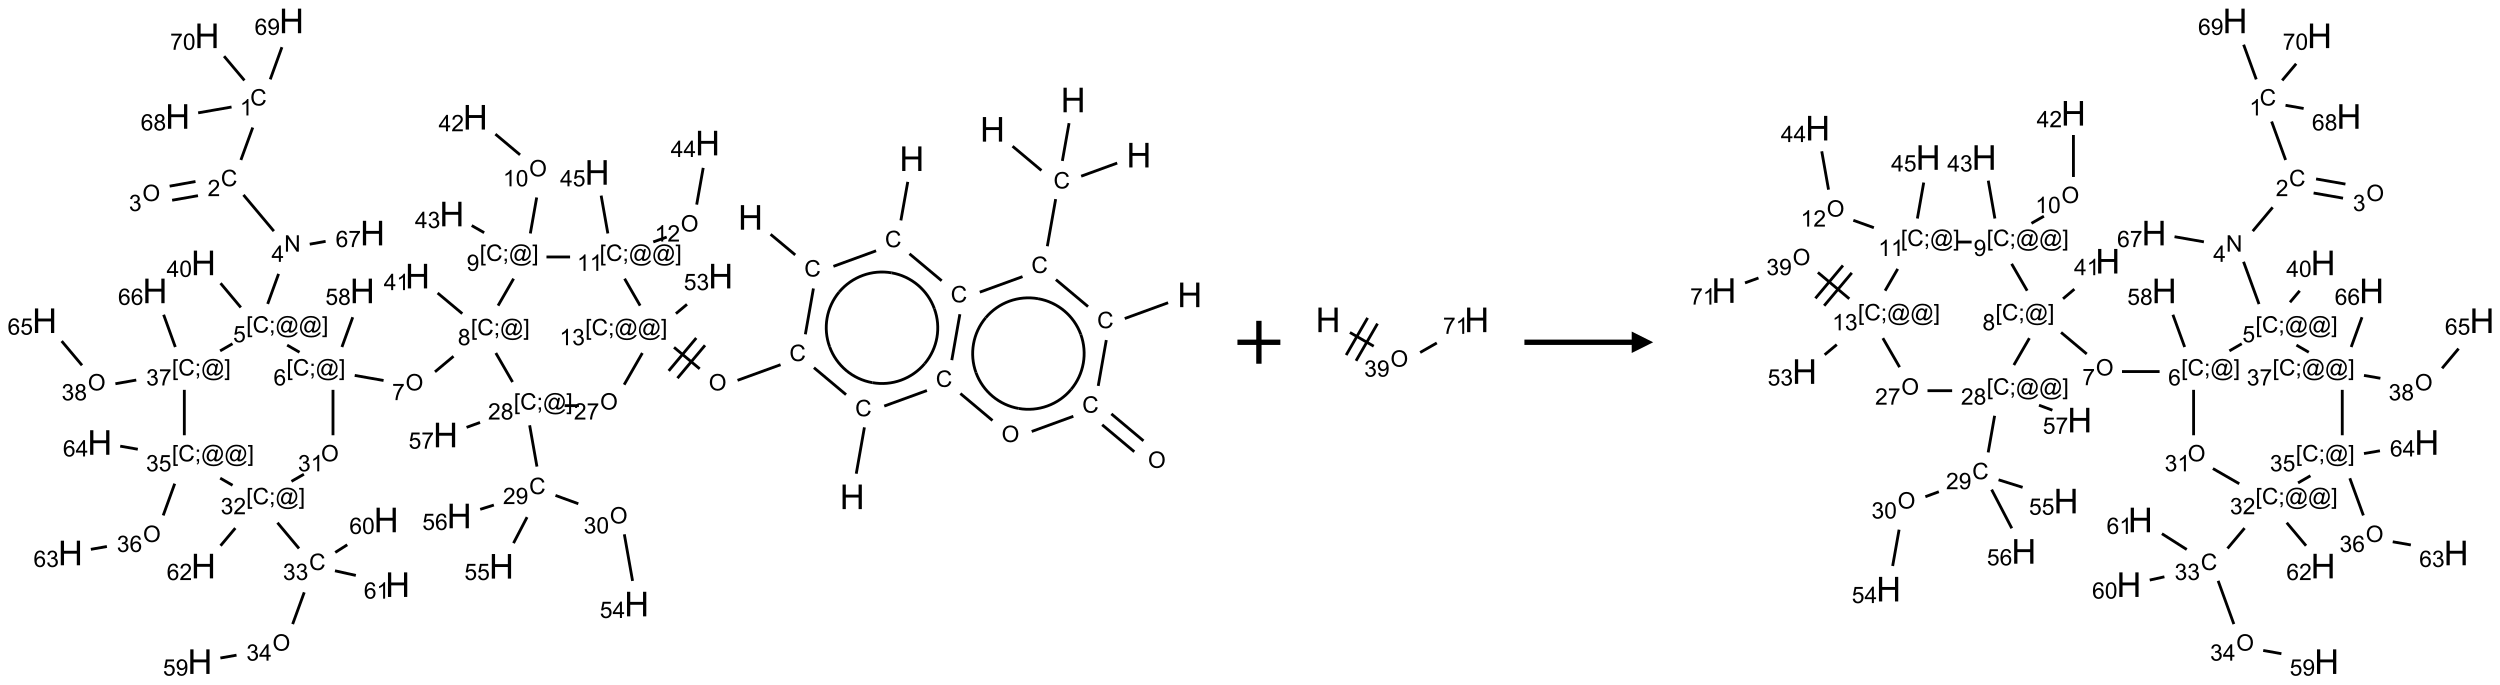 <?xml version="1.0" encoding="UTF-8"?>
<svg xmlns="http://www.w3.org/2000/svg" xmlns:xlink="http://www.w3.org/1999/xlink" width="1165" height="319" viewBox="0 0 1165 319">
<defs>
<g>
<g id="glyph-0-0">
<path d="M 2 0 L 2 -10 L 10 -10 L 10 0 Z M 2.25 -0.25 L 9.75 -0.25 L 9.75 -9.75 L 2.25 -9.75 Z M 2.25 -0.25 "/>
</g>
<g id="glyph-0-1">
<path d="M 1.281 0 L 1.281 -11.453 L 2.797 -11.453 L 2.797 -6.75 L 8.75 -6.75 L 8.75 -11.453 L 10.266 -11.453 L 10.266 0 L 8.75 0 L 8.75 -5.398 L 2.797 -5.398 L 2.797 0 Z M 1.281 0 "/>
</g>
<g id="glyph-1-0">
<path d="M 1.332 0 L 1.332 -6.668 L 6.668 -6.668 L 6.668 0 Z M 1.5 -0.168 L 6.5 -0.168 L 6.5 -6.5 L 1.5 -6.5 Z M 1.5 -0.168 "/>
</g>
<g id="glyph-1-1">
<path d="M 6.27 -2.676 L 7.281 -2.422 C 7.07 -1.594 6.688 -0.961 6.137 -0.523 C 5.586 -0.086 4.914 0.129 4.121 0.129 C 3.297 0.129 2.629 -0.039 2.113 -0.371 C 1.598 -0.707 1.203 -1.191 0.934 -1.828 C 0.664 -2.465 0.531 -3.145 0.531 -3.875 C 0.531 -4.672 0.684 -5.363 0.988 -5.957 C 1.293 -6.547 1.723 -6.996 2.285 -7.305 C 2.844 -7.613 3.461 -7.766 4.137 -7.766 C 4.898 -7.766 5.543 -7.57 6.062 -7.184 C 6.582 -6.793 6.945 -6.246 7.152 -5.543 L 6.156 -5.309 C 5.98 -5.863 5.723 -6.266 5.387 -6.52 C 5.051 -6.773 4.625 -6.902 4.113 -6.902 C 3.527 -6.902 3.039 -6.762 2.645 -6.48 C 2.25 -6.199 1.973 -5.82 1.812 -5.348 C 1.652 -4.871 1.574 -4.383 1.574 -3.879 C 1.574 -3.23 1.668 -2.664 1.855 -2.18 C 2.047 -1.695 2.34 -1.332 2.738 -1.094 C 3.137 -0.855 3.57 -0.734 4.035 -0.734 C 4.602 -0.734 5.082 -0.898 5.473 -1.223 C 5.867 -1.551 6.133 -2.035 6.27 -2.676 Z M 6.27 -2.676 "/>
</g>
<g id="glyph-1-2">
<path d="M 0.516 -3.719 C 0.516 -4.984 0.855 -5.977 1.535 -6.695 C 2.215 -7.414 3.094 -7.77 4.172 -7.77 C 4.875 -7.77 5.512 -7.602 6.078 -7.266 C 6.645 -6.93 7.074 -6.461 7.371 -5.855 C 7.668 -5.254 7.816 -4.57 7.816 -3.809 C 7.816 -3.035 7.66 -2.34 7.348 -1.73 C 7.035 -1.117 6.594 -0.656 6.02 -0.34 C 5.449 -0.027 4.828 0.129 4.168 0.129 C 3.449 0.129 2.805 -0.043 2.238 -0.391 C 1.672 -0.738 1.246 -1.211 0.953 -1.812 C 0.66 -2.414 0.516 -3.047 0.516 -3.719 Z M 1.559 -3.703 C 1.559 -2.781 1.805 -2.059 2.301 -1.527 C 2.793 -1 3.414 -0.734 4.16 -0.734 C 4.922 -0.734 5.547 -1 6.039 -1.535 C 6.531 -2.07 6.777 -2.828 6.777 -3.812 C 6.777 -4.434 6.672 -4.977 6.461 -5.441 C 6.25 -5.902 5.945 -6.262 5.539 -6.52 C 5.133 -6.773 4.68 -6.902 4.176 -6.902 C 3.461 -6.902 2.848 -6.656 2.332 -6.164 C 1.816 -5.672 1.559 -4.852 1.559 -3.703 Z M 1.559 -3.703 "/>
</g>
<g id="glyph-1-3">
<path d="M 0.723 2.121 L 0.723 -7.637 L 2.793 -7.637 L 2.793 -6.859 L 1.66 -6.859 L 1.66 1.344 L 2.793 1.344 L 2.793 2.121 Z M 0.723 2.121 "/>
</g>
<g id="glyph-1-4">
<path d="M 0.949 -4.465 L 0.949 -5.531 L 2.016 -5.531 L 2.016 -4.465 Z M 0.949 0 L 0.949 -1.066 L 2.016 -1.066 L 2.016 0 C 2.016 0.391 1.945 0.711 1.809 0.949 C 1.668 1.191 1.449 1.379 1.145 1.512 L 0.887 1.109 C 1.082 1.023 1.23 0.895 1.324 0.727 C 1.418 0.559 1.469 0.316 1.48 0 Z M 0.949 0 "/>
</g>
<g id="glyph-1-5">
<path d="M 6.047 -0.848 C 5.82 -0.59 5.57 -0.379 5.289 -0.223 C 5.008 -0.062 4.73 0.016 4.449 0.016 C 4.141 0.016 3.84 -0.074 3.547 -0.254 C 3.254 -0.434 3.02 -0.715 2.836 -1.09 C 2.652 -1.465 2.562 -1.875 2.562 -2.324 C 2.562 -2.875 2.703 -3.43 2.988 -3.98 C 3.27 -4.535 3.621 -4.953 4.043 -5.23 C 4.461 -5.508 4.871 -5.645 5.266 -5.645 C 5.566 -5.645 5.855 -5.566 6.129 -5.41 C 6.402 -5.25 6.641 -5.012 6.84 -4.688 L 7.016 -5.496 L 7.949 -5.496 L 7.199 -2 C 7.094 -1.516 7.043 -1.246 7.043 -1.191 C 7.043 -1.098 7.078 -1.02 7.148 -0.949 C 7.219 -0.883 7.305 -0.848 7.406 -0.848 C 7.59 -0.848 7.832 -0.953 8.129 -1.168 C 8.527 -1.445 8.84 -1.816 9.07 -2.285 C 9.301 -2.75 9.418 -3.234 9.418 -3.73 C 9.418 -4.309 9.27 -4.852 8.973 -5.355 C 8.676 -5.859 8.23 -6.262 7.645 -6.562 C 7.055 -6.863 6.406 -7.016 5.691 -7.016 C 4.879 -7.016 4.137 -6.824 3.465 -6.445 C 2.793 -6.066 2.273 -5.52 1.902 -4.809 C 1.535 -4.098 1.348 -3.34 1.348 -2.527 C 1.348 -1.676 1.535 -0.941 1.902 -0.328 C 2.273 0.285 2.809 0.742 3.508 1.035 C 4.207 1.328 4.984 1.473 5.832 1.473 C 6.742 1.473 7.504 1.32 8.121 1.016 C 8.734 0.711 9.195 0.34 9.5 -0.098 L 10.441 -0.098 C 10.266 0.266 9.961 0.637 9.531 1.016 C 9.102 1.395 8.59 1.695 7.996 1.914 C 7.402 2.133 6.688 2.246 5.848 2.246 C 5.078 2.246 4.367 2.145 3.715 1.949 C 3.066 1.75 2.512 1.453 2.051 1.055 C 1.594 0.656 1.25 0.199 1.016 -0.316 C 0.723 -0.973 0.578 -1.684 0.578 -2.441 C 0.578 -3.289 0.75 -4.098 1.098 -4.863 C 1.523 -5.805 2.125 -6.527 2.902 -7.027 C 3.684 -7.527 4.629 -7.777 5.738 -7.777 C 6.602 -7.777 7.375 -7.602 8.059 -7.246 C 8.746 -6.895 9.285 -6.371 9.684 -5.672 C 10.02 -5.07 10.188 -4.418 10.188 -3.715 C 10.188 -2.707 9.832 -1.812 9.125 -1.031 C 8.492 -0.328 7.801 0.02 7.051 0.02 C 6.812 0.02 6.617 -0.016 6.473 -0.09 C 6.324 -0.16 6.215 -0.266 6.145 -0.402 C 6.102 -0.488 6.066 -0.637 6.047 -0.848 Z M 3.527 -2.262 C 3.527 -1.785 3.641 -1.414 3.863 -1.152 C 4.09 -0.887 4.348 -0.754 4.641 -0.754 C 4.836 -0.754 5.039 -0.812 5.254 -0.93 C 5.469 -1.047 5.676 -1.219 5.871 -1.449 C 6.066 -1.676 6.23 -1.969 6.355 -2.32 C 6.48 -2.672 6.543 -3.027 6.543 -3.379 C 6.543 -3.852 6.426 -4.219 6.191 -4.48 C 5.957 -4.738 5.672 -4.871 5.332 -4.871 C 5.109 -4.871 4.902 -4.812 4.707 -4.699 C 4.512 -4.586 4.32 -4.406 4.137 -4.156 C 3.953 -3.906 3.805 -3.602 3.691 -3.246 C 3.582 -2.887 3.527 -2.559 3.527 -2.262 Z M 3.527 -2.262 "/>
</g>
<g id="glyph-1-6">
<path d="M 2.27 2.121 L 0.203 2.121 L 0.203 1.344 L 1.332 1.344 L 1.332 -6.859 L 0.203 -6.859 L 0.203 -7.637 L 2.27 -7.637 Z M 2.27 2.121 "/>
</g>
<g id="glyph-1-7">
<path d="M 3.973 0 L 3.035 0 L 3.035 -5.973 C 2.809 -5.758 2.516 -5.543 2.148 -5.328 C 1.781 -5.113 1.453 -4.953 1.16 -4.844 L 1.16 -5.75 C 1.684 -5.996 2.145 -6.297 2.535 -6.645 C 2.93 -6.996 3.207 -7.336 3.371 -7.668 L 3.973 -7.668 Z M 3.973 0 "/>
</g>
<g id="glyph-1-8">
<path d="M 0.449 -2.016 L 1.387 -2.141 C 1.492 -1.609 1.676 -1.227 1.934 -0.992 C 2.191 -0.758 2.508 -0.641 2.879 -0.641 C 3.32 -0.641 3.695 -0.793 3.996 -1.098 C 4.301 -1.402 4.453 -1.781 4.453 -2.234 C 4.453 -2.664 4.312 -3.02 4.031 -3.301 C 3.75 -3.578 3.391 -3.719 2.957 -3.719 C 2.781 -3.719 2.562 -3.684 2.297 -3.613 L 2.402 -4.438 C 2.465 -4.43 2.516 -4.426 2.551 -4.426 C 2.949 -4.426 3.312 -4.531 3.629 -4.738 C 3.949 -4.949 4.109 -5.27 4.109 -5.703 C 4.109 -6.047 3.992 -6.332 3.762 -6.559 C 3.527 -6.785 3.227 -6.895 2.859 -6.895 C 2.496 -6.895 2.191 -6.781 1.949 -6.551 C 1.707 -6.324 1.547 -5.98 1.48 -5.52 L 0.543 -5.688 C 0.656 -6.316 0.918 -6.805 1.324 -7.148 C 1.73 -7.492 2.234 -7.668 2.84 -7.668 C 3.254 -7.668 3.641 -7.578 3.988 -7.398 C 4.34 -7.219 4.609 -6.977 4.793 -6.668 C 4.98 -6.359 5.074 -6.031 5.074 -5.684 C 5.074 -5.352 4.984 -5.051 4.809 -4.781 C 4.629 -4.512 4.367 -4.297 4.02 -4.137 C 4.473 -4.031 4.824 -3.816 5.074 -3.488 C 5.324 -3.16 5.449 -2.75 5.449 -2.254 C 5.449 -1.59 5.203 -1.023 4.719 -0.559 C 4.234 -0.098 3.617 0.137 2.875 0.137 C 2.203 0.137 1.648 -0.062 1.207 -0.465 C 0.762 -0.863 0.512 -1.379 0.449 -2.016 Z M 0.449 -2.016 "/>
</g>
<g id="glyph-1-9">
<path d="M 0.441 -2 L 1.426 -2.082 C 1.5 -1.605 1.668 -1.242 1.934 -1.004 C 2.199 -0.762 2.52 -0.641 2.895 -0.641 C 3.348 -0.641 3.73 -0.812 4.043 -1.152 C 4.355 -1.492 4.512 -1.941 4.512 -2.504 C 4.512 -3.039 4.359 -3.461 4.059 -3.77 C 3.758 -4.078 3.367 -4.234 2.879 -4.234 C 2.578 -4.234 2.305 -4.164 2.062 -4.027 C 1.82 -3.891 1.629 -3.715 1.488 -3.496 L 0.609 -3.609 L 1.348 -7.531 L 5.145 -7.531 L 5.145 -6.637 L 2.098 -6.637 L 1.688 -4.582 C 2.145 -4.902 2.625 -5.062 3.129 -5.062 C 3.797 -5.062 4.359 -4.832 4.816 -4.371 C 5.277 -3.91 5.504 -3.312 5.504 -2.59 C 5.504 -1.898 5.305 -1.301 4.902 -0.797 C 4.41 -0.18 3.742 0.129 2.895 0.129 C 2.199 0.129 1.633 -0.062 1.195 -0.453 C 0.758 -0.844 0.504 -1.359 0.441 -2 Z M 0.441 -2 "/>
</g>
<g id="glyph-1-10">
<path d="M 5.371 -0.902 L 5.371 0 L 0.324 0 C 0.316 -0.227 0.352 -0.441 0.434 -0.652 C 0.562 -0.996 0.766 -1.332 1.051 -1.668 C 1.332 -2 1.742 -2.387 2.277 -2.824 C 3.105 -3.504 3.668 -4.043 3.957 -4.441 C 4.25 -4.84 4.395 -5.215 4.395 -5.566 C 4.395 -5.938 4.262 -6.254 3.996 -6.508 C 3.73 -6.762 3.387 -6.891 2.957 -6.891 C 2.508 -6.891 2.145 -6.754 1.875 -6.484 C 1.605 -6.215 1.469 -5.84 1.465 -5.359 L 0.5 -5.457 C 0.566 -6.176 0.812 -6.727 1.246 -7.102 C 1.676 -7.477 2.254 -7.668 2.98 -7.668 C 3.711 -7.668 4.293 -7.465 4.719 -7.059 C 5.145 -6.652 5.359 -6.148 5.359 -5.547 C 5.359 -5.242 5.297 -4.941 5.172 -4.645 C 5.047 -4.352 4.84 -4.039 4.551 -3.715 C 4.262 -3.387 3.777 -2.938 3.105 -2.371 C 2.543 -1.898 2.18 -1.578 2.02 -1.41 C 1.859 -1.242 1.73 -1.07 1.625 -0.902 Z M 5.371 -0.902 "/>
</g>
<g id="glyph-1-11">
<path d="M 3.449 0 L 3.449 -1.828 L 0.137 -1.828 L 0.137 -2.688 L 3.621 -7.637 L 4.387 -7.637 L 4.387 -2.688 L 5.418 -2.688 L 5.418 -1.828 L 4.387 -1.828 L 4.387 0 Z M 3.449 -2.688 L 3.449 -6.129 L 1.059 -2.688 Z M 3.449 -2.688 "/>
</g>
<g id="glyph-1-12">
<path d="M 0.582 -1.766 L 1.484 -1.848 C 1.562 -1.426 1.707 -1.117 1.922 -0.926 C 2.137 -0.734 2.414 -0.641 2.75 -0.641 C 3.039 -0.641 3.289 -0.707 3.508 -0.84 C 3.727 -0.973 3.902 -1.148 4.043 -1.367 C 4.18 -1.586 4.297 -1.887 4.391 -2.262 C 4.484 -2.637 4.531 -3.016 4.531 -3.406 C 4.531 -3.449 4.531 -3.512 4.527 -3.594 C 4.34 -3.297 4.082 -3.055 3.758 -2.867 C 3.434 -2.68 3.082 -2.59 2.703 -2.59 C 2.07 -2.59 1.535 -2.816 1.098 -3.277 C 0.66 -3.734 0.441 -4.34 0.441 -5.09 C 0.441 -5.863 0.672 -6.484 1.129 -6.957 C 1.586 -7.43 2.156 -7.668 2.844 -7.668 C 3.34 -7.668 3.793 -7.531 4.207 -7.266 C 4.617 -7 4.93 -6.617 5.145 -6.121 C 5.355 -5.629 5.465 -4.91 5.465 -3.973 C 5.465 -2.996 5.359 -2.223 5.145 -1.645 C 4.934 -1.066 4.617 -0.625 4.199 -0.324 C 3.781 -0.02 3.293 0.129 2.73 0.129 C 2.133 0.129 1.645 -0.035 1.266 -0.367 C 0.887 -0.699 0.66 -1.164 0.582 -1.766 Z M 4.422 -5.137 C 4.422 -5.676 4.277 -6.102 3.992 -6.418 C 3.707 -6.734 3.359 -6.891 2.957 -6.891 C 2.543 -6.891 2.18 -6.719 1.871 -6.379 C 1.562 -6.039 1.406 -5.598 1.406 -5.059 C 1.406 -4.57 1.555 -4.176 1.848 -3.871 C 2.141 -3.566 2.5 -3.418 2.934 -3.418 C 3.367 -3.418 3.723 -3.57 4.004 -3.871 C 4.281 -4.176 4.422 -4.598 4.422 -5.137 Z M 4.422 -5.137 "/>
</g>
<g id="glyph-1-13">
<path d="M 0.441 -3.766 C 0.441 -4.668 0.535 -5.395 0.723 -5.945 C 0.906 -6.496 1.184 -6.922 1.551 -7.219 C 1.918 -7.516 2.375 -7.668 2.934 -7.668 C 3.344 -7.668 3.703 -7.586 4.012 -7.418 C 4.32 -7.254 4.574 -7.016 4.777 -6.707 C 4.977 -6.395 5.137 -6.016 5.25 -5.57 C 5.363 -5.125 5.422 -4.523 5.422 -3.766 C 5.422 -2.871 5.328 -2.148 5.145 -1.598 C 4.961 -1.047 4.688 -0.621 4.32 -0.32 C 3.953 -0.02 3.492 0.129 2.934 0.129 C 2.195 0.129 1.617 -0.133 1.199 -0.66 C 0.695 -1.297 0.441 -2.332 0.441 -3.766 Z M 1.406 -3.766 C 1.406 -2.512 1.555 -1.68 1.848 -1.262 C 2.141 -0.848 2.5 -0.641 2.934 -0.641 C 3.363 -0.641 3.727 -0.848 4.02 -1.266 C 4.312 -1.684 4.457 -2.516 4.457 -3.766 C 4.457 -5.023 4.312 -5.859 4.02 -6.27 C 3.727 -6.684 3.359 -6.891 2.922 -6.891 C 2.492 -6.891 2.148 -6.707 1.891 -6.344 C 1.566 -5.879 1.406 -5.02 1.406 -3.766 Z M 1.406 -3.766 "/>
</g>
<g id="glyph-1-14">
<path d="M 1.887 -4.141 C 1.496 -4.281 1.207 -4.484 1.02 -4.75 C 0.832 -5.016 0.738 -5.328 0.738 -5.699 C 0.738 -6.254 0.938 -6.719 1.34 -7.098 C 1.738 -7.477 2.27 -7.668 2.934 -7.668 C 3.598 -7.668 4.137 -7.473 4.543 -7.086 C 4.949 -6.699 5.152 -6.227 5.152 -5.672 C 5.152 -5.316 5.059 -5.008 4.871 -4.746 C 4.688 -4.484 4.406 -4.281 4.027 -4.141 C 4.496 -3.988 4.852 -3.742 5.098 -3.402 C 5.34 -3.062 5.465 -2.656 5.465 -2.184 C 5.465 -1.531 5.234 -0.98 4.77 -0.535 C 4.309 -0.09 3.703 0.129 2.949 0.129 C 2.195 0.129 1.586 -0.094 1.125 -0.539 C 0.664 -0.984 0.434 -1.543 0.434 -2.207 C 0.434 -2.703 0.559 -3.121 0.809 -3.457 C 1.062 -3.793 1.422 -4.02 1.887 -4.141 Z M 1.699 -5.73 C 1.699 -5.367 1.812 -5.074 2.047 -4.844 C 2.281 -4.613 2.582 -4.5 2.953 -4.5 C 3.312 -4.5 3.609 -4.613 3.84 -4.84 C 4.07 -5.066 4.188 -5.348 4.188 -5.676 C 4.188 -6.02 4.07 -6.309 3.832 -6.543 C 3.594 -6.777 3.297 -6.895 2.941 -6.895 C 2.586 -6.895 2.289 -6.781 2.051 -6.551 C 1.816 -6.324 1.699 -6.047 1.699 -5.73 Z M 1.395 -2.203 C 1.395 -1.938 1.461 -1.676 1.586 -1.426 C 1.711 -1.176 1.902 -0.984 2.152 -0.848 C 2.402 -0.711 2.672 -0.641 2.957 -0.641 C 3.406 -0.641 3.777 -0.785 4.066 -1.074 C 4.359 -1.363 4.504 -1.727 4.504 -2.172 C 4.504 -2.625 4.355 -2.996 4.055 -3.293 C 3.754 -3.586 3.379 -3.734 2.926 -3.734 C 2.484 -3.734 2.121 -3.59 1.832 -3.297 C 1.543 -3.004 1.395 -2.641 1.395 -2.203 Z M 1.395 -2.203 "/>
</g>
<g id="glyph-1-15">
<path d="M 0.504 -6.637 L 0.504 -7.535 L 5.449 -7.535 L 5.449 -6.809 C 4.961 -6.289 4.48 -5.602 4.004 -4.746 C 3.527 -3.887 3.156 -3.004 2.895 -2.098 C 2.707 -1.461 2.59 -0.762 2.535 0 L 1.574 0 C 1.582 -0.602 1.703 -1.328 1.926 -2.176 C 2.152 -3.027 2.477 -3.848 2.898 -4.637 C 3.32 -5.426 3.77 -6.094 4.246 -6.637 Z M 0.504 -6.637 "/>
</g>
<g id="glyph-1-16">
<path d="M 5.309 -5.766 L 4.375 -5.691 C 4.293 -6.059 4.172 -6.328 4.02 -6.496 C 3.766 -6.762 3.453 -6.895 3.082 -6.895 C 2.785 -6.895 2.523 -6.812 2.297 -6.645 C 2 -6.43 1.77 -6.117 1.598 -5.703 C 1.43 -5.289 1.34 -4.703 1.332 -3.938 C 1.559 -4.281 1.836 -4.535 2.16 -4.703 C 2.488 -4.871 2.828 -4.953 3.188 -4.953 C 3.812 -4.953 4.344 -4.723 4.785 -4.262 C 5.223 -3.801 5.441 -3.207 5.441 -2.48 C 5.441 -2 5.34 -1.555 5.133 -1.145 C 4.926 -0.73 4.641 -0.418 4.281 -0.199 C 3.922 0.02 3.512 0.129 3.051 0.129 C 2.27 0.129 1.633 -0.156 1.141 -0.73 C 0.648 -1.305 0.402 -2.254 0.402 -3.574 C 0.402 -5.051 0.672 -6.121 1.219 -6.793 C 1.695 -7.375 2.336 -7.668 3.141 -7.668 C 3.742 -7.668 4.234 -7.5 4.617 -7.16 C 5 -6.824 5.23 -6.359 5.309 -5.766 Z M 1.48 -2.473 C 1.48 -2.152 1.547 -1.844 1.684 -1.547 C 1.82 -1.25 2.016 -1.027 2.262 -0.871 C 2.508 -0.719 2.766 -0.641 3.035 -0.641 C 3.434 -0.641 3.773 -0.801 4.059 -1.121 C 4.344 -1.441 4.484 -1.875 4.484 -2.422 C 4.484 -2.949 4.344 -3.367 4.062 -3.668 C 3.781 -3.973 3.426 -4.125 3 -4.125 C 2.578 -4.125 2.219 -3.973 1.922 -3.668 C 1.625 -3.363 1.48 -2.969 1.48 -2.473 Z M 1.48 -2.473 "/>
</g>
<g id="glyph-1-17">
<path d="M 0.812 0 L 0.812 -7.637 L 1.848 -7.637 L 5.859 -1.641 L 5.859 -7.637 L 6.828 -7.637 L 6.828 0 L 5.793 0 L 1.781 -6 L 1.781 0 Z M 0.812 0 "/>
</g>
</g>
</defs>
<path fill="none" stroke-width="0.033" stroke-linecap="butt" stroke-linejoin="miter" stroke="rgb(0%, 0%, 0%)" stroke-opacity="1" stroke-miterlimit="10" d="M 8.458 2.486 L 8.745 2.726 " transform="matrix(40, 0, 0, 40, 20.777, 9.748)"/>
<path fill="none" stroke-width="0.033" stroke-linecap="butt" stroke-linejoin="miter" stroke="rgb(0%, 0%, 0%)" stroke-opacity="1" stroke-miterlimit="10" d="M 8.957 3.117 L 8.863 3.651 " transform="matrix(40, 0, 0, 40, 20.777, 9.748)"/>
<path fill="none" stroke-width="0.033" stroke-linecap="butt" stroke-linejoin="miter" stroke="rgb(0%, 0%, 0%)" stroke-opacity="1" stroke-miterlimit="10" d="M 8.574 4.005 L 8.073 4.187 " transform="matrix(40, 0, 0, 40, 20.777, 9.748)"/>
<path fill="none" stroke-width="0.033" stroke-linecap="butt" stroke-linejoin="miter" stroke="rgb(0%, 0%, 0%)" stroke-opacity="1" stroke-miterlimit="10" d="M 7.632 4.053 L 7.333 3.803 " transform="matrix(40, 0, 0, 40, 20.777, 9.748)"/>
<path fill="none" stroke-width="0.033" stroke-linecap="butt" stroke-linejoin="miter" stroke="rgb(0%, 0%, 0%)" stroke-opacity="1" stroke-miterlimit="10" d="M 7.592 3.694 L 7.271 4.077 " transform="matrix(40, 0, 0, 40, 20.777, 9.748)"/>
<path fill="none" stroke-width="0.033" stroke-linecap="butt" stroke-linejoin="miter" stroke="rgb(0%, 0%, 0%)" stroke-opacity="1" stroke-miterlimit="10" d="M 7.694 3.779 L 7.373 4.162 " transform="matrix(40, 0, 0, 40, 20.777, 9.748)"/>
<path fill="none" stroke-width="0.033" stroke-linecap="butt" stroke-linejoin="miter" stroke="rgb(0%, 0%, 0%)" stroke-opacity="1" stroke-miterlimit="10" d="M 7.355 3.41 L 7.484 3.302 " transform="matrix(40, 0, 0, 40, 20.777, 9.748)"/>
<path fill="none" stroke-width="0.033" stroke-linecap="butt" stroke-linejoin="miter" stroke="rgb(0%, 0%, 0%)" stroke-opacity="1" stroke-miterlimit="10" d="M 6.938 3.317 L 6.757 3.003 " transform="matrix(40, 0, 0, 40, 20.777, 9.748)"/>
<path fill="none" stroke-width="0.033" stroke-linecap="butt" stroke-linejoin="miter" stroke="rgb(0%, 0%, 0%)" stroke-opacity="1" stroke-miterlimit="10" d="M 7.091 2.575 L 7.248 2.518 " transform="matrix(40, 0, 0, 40, 20.777, 9.748)"/>
<path fill="none" stroke-width="0.033" stroke-linecap="butt" stroke-linejoin="miter" stroke="rgb(0%, 0%, 0%)" stroke-opacity="1" stroke-miterlimit="10" d="M 7.597 2.14 L 7.673 1.712 " transform="matrix(40, 0, 0, 40, 20.777, 9.748)"/>
<path fill="none" stroke-width="0.033" stroke-linecap="butt" stroke-linejoin="miter" stroke="rgb(0%, 0%, 0%)" stroke-opacity="1" stroke-miterlimit="10" d="M 6.562 2.476 L 6.484 2.035 " transform="matrix(40, 0, 0, 40, 20.777, 9.748)"/>
<path fill="none" stroke-width="0.033" stroke-linecap="butt" stroke-linejoin="miter" stroke="rgb(0%, 0%, 0%)" stroke-opacity="1" stroke-miterlimit="10" d="M 6.122 2.75 L 5.847 2.75 " transform="matrix(40, 0, 0, 40, 20.777, 9.748)"/>
<path fill="none" stroke-width="0.033" stroke-linecap="butt" stroke-linejoin="miter" stroke="rgb(0%, 0%, 0%)" stroke-opacity="1" stroke-miterlimit="10" d="M 5.659 2.476 L 5.733 2.057 " transform="matrix(40, 0, 0, 40, 20.777, 9.748)"/>
<path fill="none" stroke-width="0.033" stroke-linecap="butt" stroke-linejoin="miter" stroke="rgb(0%, 0%, 0%)" stroke-opacity="1" stroke-miterlimit="10" d="M 5.539 1.56 L 5.252 1.319 " transform="matrix(40, 0, 0, 40, 20.777, 9.748)"/>
<path fill="none" stroke-width="0.033" stroke-linecap="butt" stroke-linejoin="miter" stroke="rgb(0%, 0%, 0%)" stroke-opacity="1" stroke-miterlimit="10" d="M 5.121 2.467 L 4.976 2.384 " transform="matrix(40, 0, 0, 40, 20.777, 9.748)"/>
<path fill="none" stroke-width="0.033" stroke-linecap="butt" stroke-linejoin="miter" stroke="rgb(0%, 0%, 0%)" stroke-opacity="1" stroke-miterlimit="10" d="M 5.464 3.003 L 5.283 3.317 " transform="matrix(40, 0, 0, 40, 20.777, 9.748)"/>
<path fill="none" stroke-width="0.033" stroke-linecap="butt" stroke-linejoin="miter" stroke="rgb(0%, 0%, 0%)" stroke-opacity="1" stroke-miterlimit="10" d="M 4.764 3.907 L 4.548 4.088 " transform="matrix(40, 0, 0, 40, 20.777, 9.748)"/>
<path fill="none" stroke-width="0.033" stroke-linecap="butt" stroke-linejoin="miter" stroke="rgb(0%, 0%, 0%)" stroke-opacity="1" stroke-miterlimit="10" d="M 3.949 4.189 L 3.613 4.13 " transform="matrix(40, 0, 0, 40, 20.777, 9.748)"/>
<path fill="none" stroke-width="0.033" stroke-linecap="butt" stroke-linejoin="miter" stroke="rgb(0%, 0%, 0%)" stroke-opacity="1" stroke-miterlimit="10" d="M 3.464 3.799 L 3.59 3.452 " transform="matrix(40, 0, 0, 40, 20.777, 9.748)"/>
<path fill="none" stroke-width="0.033" stroke-linecap="butt" stroke-linejoin="miter" stroke="rgb(0%, 0%, 0%)" stroke-opacity="1" stroke-miterlimit="10" d="M 2.97 3.86 L 2.826 3.777 " transform="matrix(40, 0, 0, 40, 20.777, 9.748)"/>
<path fill="none" stroke-width="0.033" stroke-linecap="butt" stroke-linejoin="miter" stroke="rgb(0%, 0%, 0%)" stroke-opacity="1" stroke-miterlimit="10" d="M 2.599 3.297 L 2.726 2.947 " transform="matrix(40, 0, 0, 40, 20.777, 9.748)"/>
<path fill="none" stroke-width="0.033" stroke-linecap="butt" stroke-linejoin="miter" stroke="rgb(0%, 0%, 0%)" stroke-opacity="1" stroke-miterlimit="10" d="M 2.671 2.449 L 2.317 2.027 " transform="matrix(40, 0, 0, 40, 20.777, 9.748)"/>
<path fill="none" stroke-width="0.033" stroke-linecap="butt" stroke-linejoin="miter" stroke="rgb(0%, 0%, 0%)" stroke-opacity="1" stroke-miterlimit="10" d="M 2.287 1.62 L 2.425 1.242 " transform="matrix(40, 0, 0, 40, 20.777, 9.748)"/>
<path fill="none" stroke-width="0.033" stroke-linecap="butt" stroke-linejoin="miter" stroke="rgb(0%, 0%, 0%)" stroke-opacity="1" stroke-miterlimit="10" d="M 2.178 1.003 L 1.789 1.071 " transform="matrix(40, 0, 0, 40, 20.777, 9.748)"/>
<path fill="none" stroke-width="0.033" stroke-linecap="butt" stroke-linejoin="miter" stroke="rgb(0%, 0%, 0%)" stroke-opacity="1" stroke-miterlimit="10" d="M 2.629 0.681 L 2.765 0.306 " transform="matrix(40, 0, 0, 40, 20.777, 9.748)"/>
<path fill="none" stroke-width="0.033" stroke-linecap="butt" stroke-linejoin="miter" stroke="rgb(0%, 0%, 0%)" stroke-opacity="1" stroke-miterlimit="10" d="M 2.328 0.693 L 2.091 0.411 " transform="matrix(40, 0, 0, 40, 20.777, 9.748)"/>
<path fill="none" stroke-width="0.033" stroke-linecap="butt" stroke-linejoin="miter" stroke="rgb(0%, 0%, 0%)" stroke-opacity="1" stroke-miterlimit="10" d="M 1.758 1.871 L 1.457 1.925 " transform="matrix(40, 0, 0, 40, 20.777, 9.748)"/>
<path fill="none" stroke-width="0.033" stroke-linecap="butt" stroke-linejoin="miter" stroke="rgb(0%, 0%, 0%)" stroke-opacity="1" stroke-miterlimit="10" d="M 1.787 2.036 L 1.486 2.089 " transform="matrix(40, 0, 0, 40, 20.777, 9.748)"/>
<path fill="none" stroke-width="0.033" stroke-linecap="butt" stroke-linejoin="miter" stroke="rgb(0%, 0%, 0%)" stroke-opacity="1" stroke-miterlimit="10" d="M 3.089 2.601 L 3.274 2.568 " transform="matrix(40, 0, 0, 40, 20.777, 9.748)"/>
<path fill="none" stroke-width="0.033" stroke-linecap="butt" stroke-linejoin="miter" stroke="rgb(0%, 0%, 0%)" stroke-opacity="1" stroke-miterlimit="10" d="M 2.286 3.338 L 2.05 3.056 " transform="matrix(40, 0, 0, 40, 20.777, 9.748)"/>
<path fill="none" stroke-width="0.033" stroke-linecap="butt" stroke-linejoin="miter" stroke="rgb(0%, 0%, 0%)" stroke-opacity="1" stroke-miterlimit="10" d="M 2.189 3.761 L 2.045 3.844 " transform="matrix(40, 0, 0, 40, 20.777, 9.748)"/>
<path fill="none" stroke-width="0.033" stroke-linecap="butt" stroke-linejoin="miter" stroke="rgb(0%, 0%, 0%)" stroke-opacity="1" stroke-miterlimit="10" d="M 1.068 4.184 L 0.825 4.227 " transform="matrix(40, 0, 0, 40, 20.777, 9.748)"/>
<path fill="none" stroke-width="0.033" stroke-linecap="butt" stroke-linejoin="miter" stroke="rgb(0%, 0%, 0%)" stroke-opacity="1" stroke-miterlimit="10" d="M 0.436 4.012 L 0.199 3.73 " transform="matrix(40, 0, 0, 40, 20.777, 9.748)"/>
<path fill="none" stroke-width="0.033" stroke-linecap="butt" stroke-linejoin="miter" stroke="rgb(0%, 0%, 0%)" stroke-opacity="1" stroke-miterlimit="10" d="M 1.523 3.799 L 1.387 3.423 " transform="matrix(40, 0, 0, 40, 20.777, 9.748)"/>
<path fill="none" stroke-width="0.033" stroke-linecap="butt" stroke-linejoin="miter" stroke="rgb(0%, 0%, 0%)" stroke-opacity="1" stroke-miterlimit="10" d="M 1.628 4.298 L 1.628 4.827 " transform="matrix(40, 0, 0, 40, 20.777, 9.748)"/>
<path fill="none" stroke-width="0.033" stroke-linecap="butt" stroke-linejoin="miter" stroke="rgb(0%, 0%, 0%)" stroke-opacity="1" stroke-miterlimit="10" d="M 1.516 5.391 L 1.382 5.761 " transform="matrix(40, 0, 0, 40, 20.777, 9.748)"/>
<path fill="none" stroke-width="0.033" stroke-linecap="butt" stroke-linejoin="miter" stroke="rgb(0%, 0%, 0%)" stroke-opacity="1" stroke-miterlimit="10" d="M 0.726 6.123 L 0.539 6.156 " transform="matrix(40, 0, 0, 40, 20.777, 9.748)"/>
<path fill="none" stroke-width="0.033" stroke-linecap="butt" stroke-linejoin="miter" stroke="rgb(0%, 0%, 0%)" stroke-opacity="1" stroke-miterlimit="10" d="M 1.086 4.99 L 0.881 4.954 " transform="matrix(40, 0, 0, 40, 20.777, 9.748)"/>
<path fill="none" stroke-width="0.033" stroke-linecap="butt" stroke-linejoin="miter" stroke="rgb(0%, 0%, 0%)" stroke-opacity="1" stroke-miterlimit="10" d="M 2.046 5.327 L 2.19 5.41 " transform="matrix(40, 0, 0, 40, 20.777, 9.748)"/>
<path fill="none" stroke-width="0.033" stroke-linecap="butt" stroke-linejoin="miter" stroke="rgb(0%, 0%, 0%)" stroke-opacity="1" stroke-miterlimit="10" d="M 2.713 5.846 L 2.964 6.146 " transform="matrix(40, 0, 0, 40, 20.777, 9.748)"/>
<path fill="none" stroke-width="0.033" stroke-linecap="butt" stroke-linejoin="miter" stroke="rgb(0%, 0%, 0%)" stroke-opacity="1" stroke-miterlimit="10" d="M 3.025 6.657 L 2.89 7.027 " transform="matrix(40, 0, 0, 40, 20.777, 9.748)"/>
<path fill="none" stroke-width="0.033" stroke-linecap="butt" stroke-linejoin="miter" stroke="rgb(0%, 0%, 0%)" stroke-opacity="1" stroke-miterlimit="10" d="M 2.236 7.389 L 2.048 7.422 " transform="matrix(40, 0, 0, 40, 20.777, 9.748)"/>
<path fill="none" stroke-width="0.033" stroke-linecap="butt" stroke-linejoin="miter" stroke="rgb(0%, 0%, 0%)" stroke-opacity="1" stroke-miterlimit="10" d="M 3.386 6.192 L 3.526 6.103 " transform="matrix(40, 0, 0, 40, 20.777, 9.748)"/>
<path fill="none" stroke-width="0.033" stroke-linecap="butt" stroke-linejoin="miter" stroke="rgb(0%, 0%, 0%)" stroke-opacity="1" stroke-miterlimit="10" d="M 3.383 6.406 L 3.626 6.46 " transform="matrix(40, 0, 0, 40, 20.777, 9.748)"/>
<path fill="none" stroke-width="0.033" stroke-linecap="butt" stroke-linejoin="miter" stroke="rgb(0%, 0%, 0%)" stroke-opacity="1" stroke-miterlimit="10" d="M 2.222 5.909 L 2.05 6.114 " transform="matrix(40, 0, 0, 40, 20.777, 9.748)"/>
<path fill="none" stroke-width="0.033" stroke-linecap="butt" stroke-linejoin="miter" stroke="rgb(0%, 0%, 0%)" stroke-opacity="1" stroke-miterlimit="10" d="M 2.876 5.364 L 3.021 5.281 " transform="matrix(40, 0, 0, 40, 20.777, 9.748)"/>
<path fill="none" stroke-width="0.033" stroke-linecap="butt" stroke-linejoin="miter" stroke="rgb(0%, 0%, 0%)" stroke-opacity="1" stroke-miterlimit="10" d="M 3.36 4.827 L 3.36 4.298 " transform="matrix(40, 0, 0, 40, 20.777, 9.748)"/>
<path fill="none" stroke-width="0.033" stroke-linecap="butt" stroke-linejoin="miter" stroke="rgb(0%, 0%, 0%)" stroke-opacity="1" stroke-miterlimit="10" d="M 4.866 3.41 L 4.579 3.17 " transform="matrix(40, 0, 0, 40, 20.777, 9.748)"/>
<path fill="none" stroke-width="0.033" stroke-linecap="butt" stroke-linejoin="miter" stroke="rgb(0%, 0%, 0%)" stroke-opacity="1" stroke-miterlimit="10" d="M 5.257 3.869 L 5.452 4.207 " transform="matrix(40, 0, 0, 40, 20.777, 9.748)"/>
<path fill="none" stroke-width="0.033" stroke-linecap="butt" stroke-linejoin="miter" stroke="rgb(0%, 0%, 0%)" stroke-opacity="1" stroke-miterlimit="10" d="M 5.651 4.711 L 5.736 5.192 " transform="matrix(40, 0, 0, 40, 20.777, 9.748)"/>
<path fill="none" stroke-width="0.033" stroke-linecap="butt" stroke-linejoin="miter" stroke="rgb(0%, 0%, 0%)" stroke-opacity="1" stroke-miterlimit="10" d="M 5.952 5.528 L 6.218 5.625 " transform="matrix(40, 0, 0, 40, 20.777, 9.748)"/>
<path fill="none" stroke-width="0.033" stroke-linecap="butt" stroke-linejoin="miter" stroke="rgb(0%, 0%, 0%)" stroke-opacity="1" stroke-miterlimit="10" d="M 6.754 5.981 L 6.85 6.524 " transform="matrix(40, 0, 0, 40, 20.777, 9.748)"/>
<path fill="none" stroke-width="0.033" stroke-linecap="butt" stroke-linejoin="miter" stroke="rgb(0%, 0%, 0%)" stroke-opacity="1" stroke-miterlimit="10" d="M 5.621 5.781 L 5.463 6.084 " transform="matrix(40, 0, 0, 40, 20.777, 9.748)"/>
<path fill="none" stroke-width="0.033" stroke-linecap="butt" stroke-linejoin="miter" stroke="rgb(0%, 0%, 0%)" stroke-opacity="1" stroke-miterlimit="10" d="M 5.234 5.64 L 5.075 5.69 " transform="matrix(40, 0, 0, 40, 20.777, 9.748)"/>
<path fill="none" stroke-width="0.033" stroke-linecap="butt" stroke-linejoin="miter" stroke="rgb(0%, 0%, 0%)" stroke-opacity="1" stroke-miterlimit="10" d="M 5.073 4.678 L 4.916 4.735 " transform="matrix(40, 0, 0, 40, 20.777, 9.748)"/>
<path fill="none" stroke-width="0.033" stroke-linecap="butt" stroke-linejoin="miter" stroke="rgb(0%, 0%, 0%)" stroke-opacity="1" stroke-miterlimit="10" d="M 6.058 4.482 L 6.225 4.482 " transform="matrix(40, 0, 0, 40, 20.777, 9.748)"/>
<path fill="none" stroke-width="0.033" stroke-linecap="butt" stroke-linejoin="miter" stroke="rgb(0%, 0%, 0%)" stroke-opacity="1" stroke-miterlimit="10" d="M 6.752 4.238 L 6.964 3.869 " transform="matrix(40, 0, 0, 40, 20.777, 9.748)"/>
<path fill="none" stroke-width="0.033" stroke-linecap="butt" stroke-linejoin="miter" stroke="rgb(0%, 0%, 0%)" stroke-opacity="1" stroke-miterlimit="10" d="M 8.963 4.04 L 9.337 4.354 " transform="matrix(40, 0, 0, 40, 20.777, 9.748)"/>
<path fill="none" stroke-width="0.033" stroke-linecap="butt" stroke-linejoin="miter" stroke="rgb(0%, 0%, 0%)" stroke-opacity="1" stroke-miterlimit="10" d="M 9.551 4.735 L 9.456 5.275 " transform="matrix(40, 0, 0, 40, 20.777, 9.748)"/>
<path fill="none" stroke-width="0.033" stroke-linecap="butt" stroke-linejoin="miter" stroke="rgb(0%, 0%, 0%)" stroke-opacity="1" stroke-miterlimit="10" d="M 9.782 4.487 L 10.279 4.306 " transform="matrix(40, 0, 0, 40, 20.777, 9.748)"/>
<path fill="none" stroke-width="0.033" stroke-linecap="butt" stroke-linejoin="miter" stroke="rgb(0%, 0%, 0%)" stroke-opacity="1" stroke-miterlimit="10" d="M 10.669 4.341 L 11.043 4.655 " transform="matrix(40, 0, 0, 40, 20.777, 9.748)"/>
<path fill="none" stroke-width="0.033" stroke-linecap="butt" stroke-linejoin="miter" stroke="rgb(0%, 0%, 0%)" stroke-opacity="1" stroke-miterlimit="10" d="M 11.5 4.783 L 11.985 4.606 " transform="matrix(40, 0, 0, 40, 20.777, 9.748)"/>
<path fill="none" stroke-width="0.033" stroke-linecap="butt" stroke-linejoin="miter" stroke="rgb(0%, 0%, 0%)" stroke-opacity="1" stroke-miterlimit="10" d="M 12.321 4.705 L 12.695 5.019 " transform="matrix(40, 0, 0, 40, 20.777, 9.748)"/>
<path fill="none" stroke-width="0.033" stroke-linecap="butt" stroke-linejoin="miter" stroke="rgb(0%, 0%, 0%)" stroke-opacity="1" stroke-miterlimit="10" d="M 12.428 4.578 L 12.802 4.892 " transform="matrix(40, 0, 0, 40, 20.777, 9.748)"/>
<path fill="none" stroke-width="0.033" stroke-linecap="butt" stroke-linejoin="miter" stroke="rgb(0%, 0%, 0%)" stroke-opacity="1" stroke-miterlimit="10" d="M 12.275 4.252 L 12.369 3.718 " transform="matrix(40, 0, 0, 40, 20.777, 9.748)"/>
<path fill="none" stroke-width="0.033" stroke-linecap="butt" stroke-linejoin="miter" stroke="rgb(0%, 0%, 0%)" stroke-opacity="1" stroke-miterlimit="10" d="M 12.584 3.467 L 13.089 3.283 " transform="matrix(40, 0, 0, 40, 20.777, 9.748)"/>
<path fill="none" stroke-width="0.033" stroke-linecap="butt" stroke-linejoin="miter" stroke="rgb(0%, 0%, 0%)" stroke-opacity="1" stroke-miterlimit="10" d="M 12.156 3.328 L 11.782 3.014 " transform="matrix(40, 0, 0, 40, 20.777, 9.748)"/>
<path fill="none" stroke-width="0.033" stroke-linecap="butt" stroke-linejoin="miter" stroke="rgb(0%, 0%, 0%)" stroke-opacity="1" stroke-miterlimit="10" d="M 11.682 2.625 L 11.779 2.076 " transform="matrix(40, 0, 0, 40, 20.777, 9.748)"/>
<path fill="none" stroke-width="0.033" stroke-linecap="butt" stroke-linejoin="miter" stroke="rgb(0%, 0%, 0%)" stroke-opacity="1" stroke-miterlimit="10" d="M 11.613 1.742 L 11.277 1.46 " transform="matrix(40, 0, 0, 40, 20.777, 9.748)"/>
<path fill="none" stroke-width="0.033" stroke-linecap="butt" stroke-linejoin="miter" stroke="rgb(0%, 0%, 0%)" stroke-opacity="1" stroke-miterlimit="10" d="M 12.076 1.809 L 12.496 1.656 " transform="matrix(40, 0, 0, 40, 20.777, 9.748)"/>
<path fill="none" stroke-width="0.033" stroke-linecap="butt" stroke-linejoin="miter" stroke="rgb(0%, 0%, 0%)" stroke-opacity="1" stroke-miterlimit="10" d="M 11.857 1.631 L 11.935 1.191 " transform="matrix(40, 0, 0, 40, 20.777, 9.748)"/>
<path fill="none" stroke-width="0.033" stroke-linecap="butt" stroke-linejoin="miter" stroke="rgb(0%, 0%, 0%)" stroke-opacity="1" stroke-miterlimit="10" d="M 11.393 2.979 L 10.895 3.16 " transform="matrix(40, 0, 0, 40, 20.777, 9.748)"/>
<path fill="none" stroke-width="0.033" stroke-linecap="butt" stroke-linejoin="miter" stroke="rgb(0%, 0%, 0%)" stroke-opacity="1" stroke-miterlimit="10" d="M 10.663 3.417 L 10.569 3.952 " transform="matrix(40, 0, 0, 40, 20.777, 9.748)"/>
<path fill="none" stroke-width="0.033" stroke-linecap="butt" stroke-linejoin="miter" stroke="rgb(0%, 0%, 0%)" stroke-opacity="1" stroke-miterlimit="10" d="M 10.451 3.027 L 10.076 2.713 " transform="matrix(40, 0, 0, 40, 20.777, 9.748)"/>
<path fill="none" stroke-width="0.033" stroke-linecap="butt" stroke-linejoin="miter" stroke="rgb(0%, 0%, 0%)" stroke-opacity="1" stroke-miterlimit="10" d="M 9.687 2.678 L 9.19 2.859 " transform="matrix(40, 0, 0, 40, 20.777, 9.748)"/>
<path fill="none" stroke-width="0.033" stroke-linecap="butt" stroke-linejoin="miter" stroke="rgb(0%, 0%, 0%)" stroke-opacity="1" stroke-miterlimit="10" d="M 9.976 2.324 L 10.056 1.875 " transform="matrix(40, 0, 0, 40, 20.777, 9.748)"/>
<path fill="none" stroke-width="0.033" stroke-linecap="butt" stroke-linejoin="miter" stroke="rgb(0%, 0%, 0%)" stroke-opacity="1" stroke-miterlimit="10" d="M 9.146 3.797 C 9.066 3.579 9.109 3.335 9.258 3.157 " transform="matrix(40, 0, 0, 40, 20.777, 9.748)"/>
<path fill="none" stroke-width="0.033" stroke-linecap="butt" stroke-linejoin="miter" stroke="rgb(0%, 0%, 0%)" stroke-opacity="1" stroke-miterlimit="10" d="M 9.643 4.214 C 9.415 4.174 9.225 4.015 9.146 3.797 " transform="matrix(40, 0, 0, 40, 20.777, 9.748)"/>
<path fill="none" stroke-width="0.033" stroke-linecap="butt" stroke-linejoin="miter" stroke="rgb(0%, 0%, 0%)" stroke-opacity="1" stroke-miterlimit="10" d="M 10.254 3.992 C 10.104 4.17 9.872 4.255 9.643 4.214 " transform="matrix(40, 0, 0, 40, 20.777, 9.748)"/>
<path fill="none" stroke-width="0.033" stroke-linecap="butt" stroke-linejoin="miter" stroke="rgb(0%, 0%, 0%)" stroke-opacity="1" stroke-miterlimit="10" d="M 10.366 3.353 C 10.446 3.571 10.403 3.815 10.254 3.992 " transform="matrix(40, 0, 0, 40, 20.777, 9.748)"/>
<path fill="none" stroke-width="0.033" stroke-linecap="butt" stroke-linejoin="miter" stroke="rgb(0%, 0%, 0%)" stroke-opacity="1" stroke-miterlimit="10" d="M 9.869 2.935 C 10.097 2.975 10.287 3.135 10.366 3.353 " transform="matrix(40, 0, 0, 40, 20.777, 9.748)"/>
<path fill="none" stroke-width="0.033" stroke-linecap="butt" stroke-linejoin="miter" stroke="rgb(0%, 0%, 0%)" stroke-opacity="1" stroke-miterlimit="10" d="M 9.258 3.157 C 9.408 2.979 9.64 2.895 9.869 2.935 " transform="matrix(40, 0, 0, 40, 20.777, 9.748)"/>
<path fill="none" stroke-width="0.033" stroke-linecap="butt" stroke-linejoin="miter" stroke="rgb(0%, 0%, 0%)" stroke-opacity="1" stroke-miterlimit="10" d="M 11.349 4.515 C 11.12 4.475 10.931 4.316 10.851 4.098 " transform="matrix(40, 0, 0, 40, 20.777, 9.748)"/>
<path fill="none" stroke-width="0.033" stroke-linecap="butt" stroke-linejoin="miter" stroke="rgb(0%, 0%, 0%)" stroke-opacity="1" stroke-miterlimit="10" d="M 11.959 4.293 C 11.81 4.471 11.577 4.555 11.349 4.515 " transform="matrix(40, 0, 0, 40, 20.777, 9.748)"/>
<path fill="none" stroke-width="0.033" stroke-linecap="butt" stroke-linejoin="miter" stroke="rgb(0%, 0%, 0%)" stroke-opacity="1" stroke-miterlimit="10" d="M 12.072 3.653 C 12.151 3.871 12.108 4.115 11.959 4.293 " transform="matrix(40, 0, 0, 40, 20.777, 9.748)"/>
<path fill="none" stroke-width="0.033" stroke-linecap="butt" stroke-linejoin="miter" stroke="rgb(0%, 0%, 0%)" stroke-opacity="1" stroke-miterlimit="10" d="M 11.574 3.236 C 11.803 3.276 11.993 3.435 12.072 3.653 " transform="matrix(40, 0, 0, 40, 20.777, 9.748)"/>
<path fill="none" stroke-width="0.033" stroke-linecap="butt" stroke-linejoin="miter" stroke="rgb(0%, 0%, 0%)" stroke-opacity="1" stroke-miterlimit="10" d="M 10.964 3.458 C 11.113 3.28 11.346 3.196 11.574 3.236 " transform="matrix(40, 0, 0, 40, 20.777, 9.748)"/>
<path fill="none" stroke-width="0.033" stroke-linecap="butt" stroke-linejoin="miter" stroke="rgb(0%, 0%, 0%)" stroke-opacity="1" stroke-miterlimit="10" d="M 10.851 4.098 C 10.772 3.88 10.815 3.636 10.964 3.458 " transform="matrix(40, 0, 0, 40, 20.777, 9.748)"/>
<g fill="rgb(0%, 0%, 0%)" fill-opacity="1">
<use xlink:href="#glyph-0-1" x="343.957" y="107.043"/>
</g>
<g fill="rgb(0%, 0%, 0%)" fill-opacity="1">
<use xlink:href="#glyph-1-1" x="374.781" y="128.871"/>
</g>
<g fill="rgb(0%, 0%, 0%)" fill-opacity="1">
<use xlink:href="#glyph-1-1" x="367.836" y="168.262"/>
</g>
<g fill="rgb(0%, 0%, 0%)" fill-opacity="1">
<use xlink:href="#glyph-1-2" x="330.262" y="181.949"/>
</g>
<g fill="rgb(0%, 0%, 0%)" fill-opacity="1">
<use xlink:href="#glyph-1-3" x="272.699" y="156.238"/>
<use xlink:href="#glyph-1-1" x="275.663" y="156.238"/>
<use xlink:href="#glyph-1-4" x="283.366" y="156.238"/>
<use xlink:href="#glyph-1-5" x="286.329" y="156.238"/>
<use xlink:href="#glyph-1-5" x="297.158" y="156.238"/>
<use xlink:href="#glyph-1-6" x="307.986" y="156.238"/>
</g>
<g fill="rgb(0%, 0%, 0%)" fill-opacity="1">
<use xlink:href="#glyph-1-7" x="260.711" y="160.867"/>
<use xlink:href="#glyph-1-8" x="266.643" y="160.867"/>
</g>
<g fill="rgb(0%, 0%, 0%)" fill-opacity="1">
<use xlink:href="#glyph-0-1" x="330.066" y="134.402"/>
</g>
<g fill="rgb(0%, 0%, 0%)" fill-opacity="1">
<use xlink:href="#glyph-1-9" x="318.633" y="135.195"/>
<use xlink:href="#glyph-1-8" x="324.565" y="135.195"/>
</g>
<g fill="rgb(0%, 0%, 0%)" fill-opacity="1">
<use xlink:href="#glyph-1-3" x="279.41" y="121.598"/>
<use xlink:href="#glyph-1-1" x="282.374" y="121.598"/>
<use xlink:href="#glyph-1-4" x="290.077" y="121.598"/>
<use xlink:href="#glyph-1-5" x="293.04" y="121.598"/>
<use xlink:href="#glyph-1-5" x="303.868" y="121.598"/>
<use xlink:href="#glyph-1-6" x="314.697" y="121.598"/>
</g>
<g fill="rgb(0%, 0%, 0%)" fill-opacity="1">
<use xlink:href="#glyph-1-7" x="268.895" y="126.227"/>
<use xlink:href="#glyph-1-7" x="274.827" y="126.227"/>
</g>
<g fill="rgb(0%, 0%, 0%)" fill-opacity="1">
<use xlink:href="#glyph-1-2" x="317.207" y="107.914"/>
</g>
<g fill="rgb(0%, 0%, 0%)" fill-opacity="1">
<use xlink:href="#glyph-1-7" x="305.086" y="112.547"/>
<use xlink:href="#glyph-1-10" x="311.018" y="112.547"/>
</g>
<g fill="rgb(0%, 0%, 0%)" fill-opacity="1">
<use xlink:href="#glyph-0-1" x="323.957" y="72.402"/>
</g>
<g fill="rgb(0%, 0%, 0%)" fill-opacity="1">
<use xlink:href="#glyph-1-11" x="312.555" y="73.16"/>
<use xlink:href="#glyph-1-11" x="318.487" y="73.16"/>
</g>
<g fill="rgb(0%, 0%, 0%)" fill-opacity="1">
<use xlink:href="#glyph-0-1" x="272.48" y="86.082"/>
</g>
<g fill="rgb(0%, 0%, 0%)" fill-opacity="1">
<use xlink:href="#glyph-1-11" x="260.988" y="86.844"/>
<use xlink:href="#glyph-1-9" x="266.921" y="86.844"/>
</g>
<g fill="rgb(0%, 0%, 0%)" fill-opacity="1">
<use xlink:href="#glyph-1-3" x="223.527" y="121.598"/>
<use xlink:href="#glyph-1-1" x="226.491" y="121.598"/>
<use xlink:href="#glyph-1-4" x="234.194" y="121.598"/>
<use xlink:href="#glyph-1-5" x="237.158" y="121.598"/>
<use xlink:href="#glyph-1-6" x="247.986" y="121.598"/>
</g>
<g fill="rgb(0%, 0%, 0%)" fill-opacity="1">
<use xlink:href="#glyph-1-12" x="217.457" y="126.227"/>
</g>
<g fill="rgb(0%, 0%, 0%)" fill-opacity="1">
<use xlink:href="#glyph-1-2" x="246.566" y="82.203"/>
</g>
<g fill="rgb(0%, 0%, 0%)" fill-opacity="1">
<use xlink:href="#glyph-1-7" x="234.391" y="86.836"/>
<use xlink:href="#glyph-1-13" x="240.323" y="86.836"/>
</g>
<g fill="rgb(0%, 0%, 0%)" fill-opacity="1">
<use xlink:href="#glyph-0-1" x="215.73" y="60.371"/>
</g>
<g fill="rgb(0%, 0%, 0%)" fill-opacity="1">
<use xlink:href="#glyph-1-11" x="204.375" y="61.164"/>
<use xlink:href="#glyph-1-10" x="210.307" y="61.164"/>
</g>
<g fill="rgb(0%, 0%, 0%)" fill-opacity="1">
<use xlink:href="#glyph-0-1" x="204.785" y="105.473"/>
</g>
<g fill="rgb(0%, 0%, 0%)" fill-opacity="1">
<use xlink:href="#glyph-1-11" x="193.352" y="106.266"/>
<use xlink:href="#glyph-1-8" x="199.284" y="106.266"/>
</g>
<g fill="rgb(0%, 0%, 0%)" fill-opacity="1">
<use xlink:href="#glyph-1-3" x="219.41" y="156.238"/>
<use xlink:href="#glyph-1-1" x="222.374" y="156.238"/>
<use xlink:href="#glyph-1-4" x="230.077" y="156.238"/>
<use xlink:href="#glyph-1-5" x="233.04" y="156.238"/>
<use xlink:href="#glyph-1-6" x="243.868" y="156.238"/>
</g>
<g fill="rgb(0%, 0%, 0%)" fill-opacity="1">
<use xlink:href="#glyph-1-14" x="213.336" y="160.867"/>
</g>
<g fill="rgb(0%, 0%, 0%)" fill-opacity="1">
<use xlink:href="#glyph-1-2" x="188.977" y="181.949"/>
</g>
<g fill="rgb(0%, 0%, 0%)" fill-opacity="1">
<use xlink:href="#glyph-1-15" x="182.711" y="186.449"/>
</g>
<g fill="rgb(0%, 0%, 0%)" fill-opacity="1">
<use xlink:href="#glyph-1-3" x="133.496" y="175.004"/>
<use xlink:href="#glyph-1-1" x="136.46" y="175.004"/>
<use xlink:href="#glyph-1-4" x="144.163" y="175.004"/>
<use xlink:href="#glyph-1-5" x="147.126" y="175.004"/>
<use xlink:href="#glyph-1-6" x="157.954" y="175.004"/>
</g>
<g fill="rgb(0%, 0%, 0%)" fill-opacity="1">
<use xlink:href="#glyph-1-16" x="127.445" y="179.633"/>
</g>
<g fill="rgb(0%, 0%, 0%)" fill-opacity="1">
<use xlink:href="#glyph-0-1" x="163.07" y="141.293"/>
</g>
<g fill="rgb(0%, 0%, 0%)" fill-opacity="1">
<use xlink:href="#glyph-1-9" x="151.621" y="142.086"/>
<use xlink:href="#glyph-1-14" x="157.553" y="142.086"/>
</g>
<g fill="rgb(0%, 0%, 0%)" fill-opacity="1">
<use xlink:href="#glyph-1-3" x="114.734" y="155.004"/>
<use xlink:href="#glyph-1-1" x="117.698" y="155.004"/>
<use xlink:href="#glyph-1-4" x="125.401" y="155.004"/>
<use xlink:href="#glyph-1-5" x="128.365" y="155.004"/>
<use xlink:href="#glyph-1-5" x="139.193" y="155.004"/>
<use xlink:href="#glyph-1-6" x="150.021" y="155.004"/>
</g>
<g fill="rgb(0%, 0%, 0%)" fill-opacity="1">
<use xlink:href="#glyph-1-9" x="108.621" y="159.5"/>
</g>
<g fill="rgb(0%, 0%, 0%)" fill-opacity="1">
<use xlink:href="#glyph-1-17" x="132.438" y="117.277"/>
</g>
<g fill="rgb(0%, 0%, 0%)" fill-opacity="1">
<use xlink:href="#glyph-1-11" x="126.5" y="122.016"/>
</g>
<g fill="rgb(0%, 0%, 0%)" fill-opacity="1">
<use xlink:href="#glyph-1-1" x="102.898" y="86.77"/>
</g>
<g fill="rgb(0%, 0%, 0%)" fill-opacity="1">
<use xlink:href="#glyph-1-10" x="96.727" y="91.402"/>
</g>
<g fill="rgb(0%, 0%, 0%)" fill-opacity="1">
<use xlink:href="#glyph-1-1" x="116.578" y="49.18"/>
</g>
<g fill="rgb(0%, 0%, 0%)" fill-opacity="1">
<use xlink:href="#glyph-1-7" x="111.801" y="53.816"/>
</g>
<g fill="rgb(0%, 0%, 0%)" fill-opacity="1">
<use xlink:href="#glyph-0-1" x="77.008" y="60.008"/>
</g>
<g fill="rgb(0%, 0%, 0%)" fill-opacity="1">
<use xlink:href="#glyph-1-16" x="65.559" y="60.801"/>
<use xlink:href="#glyph-1-14" x="71.491" y="60.801"/>
</g>
<g fill="rgb(0%, 0%, 0%)" fill-opacity="1">
<use xlink:href="#glyph-0-1" x="130.082" y="15.477"/>
</g>
<g fill="rgb(0%, 0%, 0%)" fill-opacity="1">
<use xlink:href="#glyph-1-16" x="118.633" y="16.27"/>
<use xlink:href="#glyph-1-12" x="124.565" y="16.27"/>
</g>
<g fill="rgb(0%, 0%, 0%)" fill-opacity="1">
<use xlink:href="#glyph-0-1" x="90.688" y="22.422"/>
</g>
<g fill="rgb(0%, 0%, 0%)" fill-opacity="1">
<use xlink:href="#glyph-1-15" x="79.281" y="23.215"/>
<use xlink:href="#glyph-1-13" x="85.214" y="23.215"/>
</g>
<g fill="rgb(0%, 0%, 0%)" fill-opacity="1">
<use xlink:href="#glyph-1-2" x="66.344" y="93.719"/>
</g>
<g fill="rgb(0%, 0%, 0%)" fill-opacity="1">
<use xlink:href="#glyph-1-8" x="60.078" y="98.352"/>
</g>
<g fill="rgb(0%, 0%, 0%)" fill-opacity="1">
<use xlink:href="#glyph-0-1" x="167.824" y="114.348"/>
</g>
<g fill="rgb(0%, 0%, 0%)" fill-opacity="1">
<use xlink:href="#glyph-1-16" x="156.391" y="115.141"/>
<use xlink:href="#glyph-1-15" x="162.323" y="115.141"/>
</g>
<g fill="rgb(0%, 0%, 0%)" fill-opacity="1">
<use xlink:href="#glyph-0-1" x="89.039" y="128.238"/>
</g>
<g fill="rgb(0%, 0%, 0%)" fill-opacity="1">
<use xlink:href="#glyph-1-11" x="77.629" y="129.031"/>
<use xlink:href="#glyph-1-13" x="83.561" y="129.031"/>
</g>
<g fill="rgb(0%, 0%, 0%)" fill-opacity="1">
<use xlink:href="#glyph-1-3" x="80.094" y="175.004"/>
<use xlink:href="#glyph-1-1" x="83.057" y="175.004"/>
<use xlink:href="#glyph-1-4" x="90.76" y="175.004"/>
<use xlink:href="#glyph-1-5" x="93.724" y="175.004"/>
<use xlink:href="#glyph-1-6" x="104.552" y="175.004"/>
</g>
<g fill="rgb(0%, 0%, 0%)" fill-opacity="1">
<use xlink:href="#glyph-1-8" x="68.105" y="179.633"/>
<use xlink:href="#glyph-1-15" x="74.038" y="179.633"/>
</g>
<g fill="rgb(0%, 0%, 0%)" fill-opacity="1">
<use xlink:href="#glyph-1-2" x="40.91" y="181.949"/>
</g>
<g fill="rgb(0%, 0%, 0%)" fill-opacity="1">
<use xlink:href="#glyph-1-8" x="28.695" y="186.578"/>
<use xlink:href="#glyph-1-14" x="34.628" y="186.578"/>
</g>
<g fill="rgb(0%, 0%, 0%)" fill-opacity="1">
<use xlink:href="#glyph-0-1" x="15.004" y="155.184"/>
</g>
<g fill="rgb(0%, 0%, 0%)" fill-opacity="1">
<use xlink:href="#glyph-1-16" x="3.516" y="155.977"/>
<use xlink:href="#glyph-1-9" x="9.448" y="155.977"/>
</g>
<g fill="rgb(0%, 0%, 0%)" fill-opacity="1">
<use xlink:href="#glyph-0-1" x="66.43" y="141.293"/>
</g>
<g fill="rgb(0%, 0%, 0%)" fill-opacity="1">
<use xlink:href="#glyph-1-16" x="55" y="142.086"/>
<use xlink:href="#glyph-1-16" x="60.932" y="142.086"/>
</g>
<g fill="rgb(0%, 0%, 0%)" fill-opacity="1">
<use xlink:href="#glyph-1-3" x="80.094" y="215.004"/>
<use xlink:href="#glyph-1-1" x="83.057" y="215.004"/>
<use xlink:href="#glyph-1-4" x="90.76" y="215.004"/>
<use xlink:href="#glyph-1-5" x="93.724" y="215.004"/>
<use xlink:href="#glyph-1-5" x="104.552" y="215.004"/>
<use xlink:href="#glyph-1-6" x="115.38" y="215.004"/>
</g>
<g fill="rgb(0%, 0%, 0%)" fill-opacity="1">
<use xlink:href="#glyph-1-8" x="68.047" y="219.633"/>
<use xlink:href="#glyph-1-9" x="73.979" y="219.633"/>
</g>
<g fill="rgb(0%, 0%, 0%)" fill-opacity="1">
<use xlink:href="#glyph-1-2" x="66.625" y="252.59"/>
</g>
<g fill="rgb(0%, 0%, 0%)" fill-opacity="1">
<use xlink:href="#glyph-1-8" x="54.43" y="257.223"/>
<use xlink:href="#glyph-1-16" x="60.362" y="257.223"/>
</g>
<g fill="rgb(0%, 0%, 0%)" fill-opacity="1">
<use xlink:href="#glyph-0-1" x="27.035" y="263.414"/>
</g>
<g fill="rgb(0%, 0%, 0%)" fill-opacity="1">
<use xlink:href="#glyph-1-16" x="15.602" y="264.207"/>
<use xlink:href="#glyph-1-8" x="21.534" y="264.207"/>
</g>
<g fill="rgb(0%, 0%, 0%)" fill-opacity="1">
<use xlink:href="#glyph-0-1" x="40.715" y="211.934"/>
</g>
<g fill="rgb(0%, 0%, 0%)" fill-opacity="1">
<use xlink:href="#glyph-1-16" x="29.312" y="212.727"/>
<use xlink:href="#glyph-1-11" x="35.245" y="212.727"/>
</g>
<g fill="rgb(0%, 0%, 0%)" fill-opacity="1">
<use xlink:href="#glyph-1-3" x="114.734" y="235.004"/>
<use xlink:href="#glyph-1-1" x="117.698" y="235.004"/>
<use xlink:href="#glyph-1-4" x="125.401" y="235.004"/>
<use xlink:href="#glyph-1-5" x="128.365" y="235.004"/>
<use xlink:href="#glyph-1-6" x="139.193" y="235.004"/>
</g>
<g fill="rgb(0%, 0%, 0%)" fill-opacity="1">
<use xlink:href="#glyph-1-8" x="102.824" y="239.633"/>
<use xlink:href="#glyph-1-10" x="108.757" y="239.633"/>
</g>
<g fill="rgb(0%, 0%, 0%)" fill-opacity="1">
<use xlink:href="#glyph-1-1" x="144.016" y="265.641"/>
</g>
<g fill="rgb(0%, 0%, 0%)" fill-opacity="1">
<use xlink:href="#glyph-1-8" x="131.832" y="270.277"/>
<use xlink:href="#glyph-1-8" x="137.764" y="270.277"/>
</g>
<g fill="rgb(0%, 0%, 0%)" fill-opacity="1">
<use xlink:href="#glyph-1-2" x="126.977" y="303.23"/>
</g>
<g fill="rgb(0%, 0%, 0%)" fill-opacity="1">
<use xlink:href="#glyph-1-8" x="114.809" y="307.863"/>
<use xlink:href="#glyph-1-11" x="120.741" y="307.863"/>
</g>
<g fill="rgb(0%, 0%, 0%)" fill-opacity="1">
<use xlink:href="#glyph-0-1" x="87.387" y="314.055"/>
</g>
<g fill="rgb(0%, 0%, 0%)" fill-opacity="1">
<use xlink:href="#glyph-1-9" x="75.938" y="314.848"/>
<use xlink:href="#glyph-1-12" x="81.87" y="314.848"/>
</g>
<g fill="rgb(0%, 0%, 0%)" fill-opacity="1">
<use xlink:href="#glyph-0-1" x="174.195" y="248.031"/>
</g>
<g fill="rgb(0%, 0%, 0%)" fill-opacity="1">
<use xlink:href="#glyph-1-16" x="162.789" y="248.824"/>
<use xlink:href="#glyph-1-13" x="168.721" y="248.824"/>
</g>
<g fill="rgb(0%, 0%, 0%)" fill-opacity="1">
<use xlink:href="#glyph-0-1" x="179.512" y="278.18"/>
</g>
<g fill="rgb(0%, 0%, 0%)" fill-opacity="1">
<use xlink:href="#glyph-1-16" x="169.555" y="278.973"/>
<use xlink:href="#glyph-1-7" x="175.487" y="278.973"/>
</g>
<g fill="rgb(0%, 0%, 0%)" fill-opacity="1">
<use xlink:href="#glyph-0-1" x="89.039" y="269.523"/>
</g>
<g fill="rgb(0%, 0%, 0%)" fill-opacity="1">
<use xlink:href="#glyph-1-16" x="77.684" y="270.316"/>
<use xlink:href="#glyph-1-10" x="83.616" y="270.316"/>
</g>
<g fill="rgb(0%, 0%, 0%)" fill-opacity="1">
<use xlink:href="#glyph-1-2" x="149.586" y="215"/>
</g>
<g fill="rgb(0%, 0%, 0%)" fill-opacity="1">
<use xlink:href="#glyph-1-8" x="138.859" y="219.633"/>
<use xlink:href="#glyph-1-7" x="144.792" y="219.633"/>
</g>
<g fill="rgb(0%, 0%, 0%)" fill-opacity="1">
<use xlink:href="#glyph-0-1" x="188.781" y="134.402"/>
</g>
<g fill="rgb(0%, 0%, 0%)" fill-opacity="1">
<use xlink:href="#glyph-1-11" x="178.824" y="135.195"/>
<use xlink:href="#glyph-1-7" x="184.757" y="135.195"/>
</g>
<g fill="rgb(0%, 0%, 0%)" fill-opacity="1">
<use xlink:href="#glyph-1-3" x="239.41" y="190.883"/>
<use xlink:href="#glyph-1-1" x="242.374" y="190.883"/>
<use xlink:href="#glyph-1-4" x="250.077" y="190.883"/>
<use xlink:href="#glyph-1-5" x="253.04" y="190.883"/>
<use xlink:href="#glyph-1-6" x="263.868" y="190.883"/>
</g>
<g fill="rgb(0%, 0%, 0%)" fill-opacity="1">
<use xlink:href="#glyph-1-10" x="227.406" y="195.508"/>
<use xlink:href="#glyph-1-14" x="233.339" y="195.508"/>
</g>
<g fill="rgb(0%, 0%, 0%)" fill-opacity="1">
<use xlink:href="#glyph-1-1" x="246.551" y="230.266"/>
</g>
<g fill="rgb(0%, 0%, 0%)" fill-opacity="1">
<use xlink:href="#glyph-1-10" x="234.352" y="234.902"/>
<use xlink:href="#glyph-1-12" x="240.284" y="234.902"/>
</g>
<g fill="rgb(0%, 0%, 0%)" fill-opacity="1">
<use xlink:href="#glyph-1-2" x="284.152" y="243.949"/>
</g>
<g fill="rgb(0%, 0%, 0%)" fill-opacity="1">
<use xlink:href="#glyph-1-8" x="271.98" y="248.582"/>
<use xlink:href="#glyph-1-13" x="277.913" y="248.582"/>
</g>
<g fill="rgb(0%, 0%, 0%)" fill-opacity="1">
<use xlink:href="#glyph-0-1" x="290.906" y="287.223"/>
</g>
<g fill="rgb(0%, 0%, 0%)" fill-opacity="1">
<use xlink:href="#glyph-1-9" x="279.5" y="287.98"/>
<use xlink:href="#glyph-1-11" x="285.432" y="287.98"/>
</g>
<g fill="rgb(0%, 0%, 0%)" fill-opacity="1">
<use xlink:href="#glyph-0-1" x="227.902" y="269.629"/>
</g>
<g fill="rgb(0%, 0%, 0%)" fill-opacity="1">
<use xlink:href="#glyph-1-9" x="216.41" y="270.289"/>
<use xlink:href="#glyph-1-9" x="222.342" y="270.289"/>
</g>
<g fill="rgb(0%, 0%, 0%)" fill-opacity="1">
<use xlink:href="#glyph-0-1" x="208.223" y="246.176"/>
</g>
<g fill="rgb(0%, 0%, 0%)" fill-opacity="1">
<use xlink:href="#glyph-1-9" x="196.793" y="246.969"/>
<use xlink:href="#glyph-1-16" x="202.725" y="246.969"/>
</g>
<g fill="rgb(0%, 0%, 0%)" fill-opacity="1">
<use xlink:href="#glyph-0-1" x="201.836" y="208.438"/>
</g>
<g fill="rgb(0%, 0%, 0%)" fill-opacity="1">
<use xlink:href="#glyph-1-9" x="190.402" y="209.102"/>
<use xlink:href="#glyph-1-15" x="196.335" y="209.102"/>
</g>
<g fill="rgb(0%, 0%, 0%)" fill-opacity="1">
<use xlink:href="#glyph-1-2" x="279.621" y="190.879"/>
</g>
<g fill="rgb(0%, 0%, 0%)" fill-opacity="1">
<use xlink:href="#glyph-1-10" x="267.422" y="195.508"/>
<use xlink:href="#glyph-1-15" x="273.354" y="195.508"/>
</g>
<g fill="rgb(0%, 0%, 0%)" fill-opacity="1">
<use xlink:href="#glyph-1-1" x="398.477" y="193.973"/>
</g>
<g fill="rgb(0%, 0%, 0%)" fill-opacity="1">
<use xlink:href="#glyph-0-1" x="391.352" y="237.25"/>
</g>
<g fill="rgb(0%, 0%, 0%)" fill-opacity="1">
<use xlink:href="#glyph-1-1" x="436.062" y="180.293"/>
</g>
<g fill="rgb(0%, 0%, 0%)" fill-opacity="1">
<use xlink:href="#glyph-1-2" x="466.723" y="206.008"/>
</g>
<g fill="rgb(0%, 0%, 0%)" fill-opacity="1">
<use xlink:href="#glyph-1-1" x="504.293" y="192.324"/>
</g>
<g fill="rgb(0%, 0%, 0%)" fill-opacity="1">
<use xlink:href="#glyph-1-2" x="534.949" y="218.039"/>
</g>
<g fill="rgb(0%, 0%, 0%)" fill-opacity="1">
<use xlink:href="#glyph-1-1" x="511.238" y="152.934"/>
</g>
<g fill="rgb(0%, 0%, 0%)" fill-opacity="1">
<use xlink:href="#glyph-0-1" x="548.648" y="143.133"/>
</g>
<g fill="rgb(0%, 0%, 0%)" fill-opacity="1">
<use xlink:href="#glyph-1-1" x="480.598" y="127.219"/>
</g>
<g fill="rgb(0%, 0%, 0%)" fill-opacity="1">
<use xlink:href="#glyph-1-1" x="490.918" y="87.828"/>
</g>
<g fill="rgb(0%, 0%, 0%)" fill-opacity="1">
<use xlink:href="#glyph-0-1" x="456.723" y="66"/>
</g>
<g fill="rgb(0%, 0%, 0%)" fill-opacity="1">
<use xlink:href="#glyph-0-1" x="524.949" y="78.031"/>
</g>
<g fill="rgb(0%, 0%, 0%)" fill-opacity="1">
<use xlink:href="#glyph-0-1" x="494.309" y="52.32"/>
</g>
<g fill="rgb(0%, 0%, 0%)" fill-opacity="1">
<use xlink:href="#glyph-1-1" x="443.008" y="140.902"/>
</g>
<g fill="rgb(0%, 0%, 0%)" fill-opacity="1">
<use xlink:href="#glyph-1-1" x="412.367" y="115.191"/>
</g>
<g fill="rgb(0%, 0%, 0%)" fill-opacity="1">
<use xlink:href="#glyph-0-1" x="419.133" y="79.68"/>
</g>
<path fill="none" stroke-width="0.062" stroke-linecap="butt" stroke-linejoin="miter" stroke="rgb(0%, 0%, 0%)" stroke-opacity="1" stroke-miterlimit="10" d="M 0 0 L 0.5 0 M 0.25 -0.25 L 0.25 0.25 " transform="matrix(40, 0, 0, 40, 576.645, 159.5)"/>
<path fill="none" stroke-width="0.033" stroke-linecap="butt" stroke-linejoin="miter" stroke="rgb(0%, 0%, 0%)" stroke-opacity="1" stroke-miterlimit="10" d="M 0.255 0.147 L 0.532 0.307 " transform="matrix(40, 0, 0, 40, 618.871, 149.055)"/>
<path fill="none" stroke-width="0.033" stroke-linecap="butt" stroke-linejoin="miter" stroke="rgb(0%, 0%, 0%)" stroke-opacity="1" stroke-miterlimit="10" d="M 0.326 0.477 L 0.576 0.044 " transform="matrix(40, 0, 0, 40, 618.871, 149.055)"/>
<path fill="none" stroke-width="0.033" stroke-linecap="butt" stroke-linejoin="miter" stroke="rgb(0%, 0%, 0%)" stroke-opacity="1" stroke-miterlimit="10" d="M 0.211 0.41 L 0.461 -0.023 " transform="matrix(40, 0, 0, 40, 618.871, 149.055)"/>
<path fill="none" stroke-width="0.033" stroke-linecap="butt" stroke-linejoin="miter" stroke="rgb(0%, 0%, 0%)" stroke-opacity="1" stroke-miterlimit="10" d="M 1.073 0.38 L 1.267 0.269 " transform="matrix(40, 0, 0, 40, 618.871, 149.055)"/>
<g fill="rgb(0%, 0%, 0%)" fill-opacity="1">
<use xlink:href="#glyph-0-1" x="613.098" y="154.781"/>
</g>
<g fill="rgb(0%, 0%, 0%)" fill-opacity="1">
<use xlink:href="#glyph-1-2" x="647.934" y="170.902"/>
</g>
<g fill="rgb(0%, 0%, 0%)" fill-opacity="1">
<use xlink:href="#glyph-1-8" x="635.719" y="175.535"/>
<use xlink:href="#glyph-1-12" x="641.651" y="175.535"/>
</g>
<g fill="rgb(0%, 0%, 0%)" fill-opacity="1">
<use xlink:href="#glyph-0-1" x="682.379" y="154.781"/>
</g>
<g fill="rgb(0%, 0%, 0%)" fill-opacity="1">
<use xlink:href="#glyph-1-15" x="672.418" y="155.574"/>
<use xlink:href="#glyph-1-7" x="678.35" y="155.574"/>
</g>
<path fill-rule="nonzero" fill="rgb(0%, 0%, 0%)" fill-opacity="1" d="M 710.375 160.75 L 760.375 160.75 L 760.375 164.5 L 770.375 159.5 L 760.375 154.5 L 760.375 158.25 L 710.375 158.25 "/>
<path fill="none" stroke-width="0.033" stroke-linecap="butt" stroke-linejoin="miter" stroke="rgb(0%, 0%, 0%)" stroke-opacity="1" stroke-miterlimit="10" d="M 6.381 1.172 L 6.544 1.62 " transform="matrix(40, 0, 0, 40, 803.336, 9.748)"/>
<path fill="none" stroke-width="0.033" stroke-linecap="butt" stroke-linejoin="miter" stroke="rgb(0%, 0%, 0%)" stroke-opacity="1" stroke-miterlimit="10" d="M 6.87 2.005 L 7.213 2.065 " transform="matrix(40, 0, 0, 40, 803.336, 9.748)"/>
<path fill="none" stroke-width="0.033" stroke-linecap="butt" stroke-linejoin="miter" stroke="rgb(0%, 0%, 0%)" stroke-opacity="1" stroke-miterlimit="10" d="M 6.899 1.841 L 7.241 1.901 " transform="matrix(40, 0, 0, 40, 803.336, 9.748)"/>
<path fill="none" stroke-width="0.033" stroke-linecap="butt" stroke-linejoin="miter" stroke="rgb(0%, 0%, 0%)" stroke-opacity="1" stroke-miterlimit="10" d="M 6.393 2.172 L 6.161 2.449 " transform="matrix(40, 0, 0, 40, 803.336, 9.748)"/>
<path fill="none" stroke-width="0.033" stroke-linecap="butt" stroke-linejoin="miter" stroke="rgb(0%, 0%, 0%)" stroke-opacity="1" stroke-miterlimit="10" d="M 6.054 2.806 L 6.234 3.299 " transform="matrix(40, 0, 0, 40, 803.336, 9.748)"/>
<path fill="none" stroke-width="0.033" stroke-linecap="butt" stroke-linejoin="miter" stroke="rgb(0%, 0%, 0%)" stroke-opacity="1" stroke-miterlimit="10" d="M 6.595 3.278 L 6.708 3.144 " transform="matrix(40, 0, 0, 40, 803.336, 9.748)"/>
<path fill="none" stroke-width="0.033" stroke-linecap="butt" stroke-linejoin="miter" stroke="rgb(0%, 0%, 0%)" stroke-opacity="1" stroke-miterlimit="10" d="M 6.033 3.761 L 5.889 3.844 " transform="matrix(40, 0, 0, 40, 803.336, 9.748)"/>
<path fill="none" stroke-width="0.033" stroke-linecap="butt" stroke-linejoin="miter" stroke="rgb(0%, 0%, 0%)" stroke-opacity="1" stroke-miterlimit="10" d="M 5.076 4.085 L 4.638 4.085 " transform="matrix(40, 0, 0, 40, 803.336, 9.748)"/>
<path fill="none" stroke-width="0.033" stroke-linecap="butt" stroke-linejoin="miter" stroke="rgb(0%, 0%, 0%)" stroke-opacity="1" stroke-miterlimit="10" d="M 4.227 3.88 L 3.928 3.629 " transform="matrix(40, 0, 0, 40, 803.336, 9.748)"/>
<path fill="none" stroke-width="0.033" stroke-linecap="butt" stroke-linejoin="miter" stroke="rgb(0%, 0%, 0%)" stroke-opacity="1" stroke-miterlimit="10" d="M 3.951 3.237 L 4.083 3.125 " transform="matrix(40, 0, 0, 40, 803.336, 9.748)"/>
<path fill="none" stroke-width="0.033" stroke-linecap="butt" stroke-linejoin="miter" stroke="rgb(0%, 0%, 0%)" stroke-opacity="1" stroke-miterlimit="10" d="M 3.533 3.143 L 3.352 2.83 " transform="matrix(40, 0, 0, 40, 803.336, 9.748)"/>
<path fill="none" stroke-width="0.033" stroke-linecap="butt" stroke-linejoin="miter" stroke="rgb(0%, 0%, 0%)" stroke-opacity="1" stroke-miterlimit="10" d="M 3.583 2.358 L 3.728 2.275 " transform="matrix(40, 0, 0, 40, 803.336, 9.748)"/>
<path fill="none" stroke-width="0.033" stroke-linecap="butt" stroke-linejoin="miter" stroke="rgb(0%, 0%, 0%)" stroke-opacity="1" stroke-miterlimit="10" d="M 4.072 1.818 L 4.072 1.329 " transform="matrix(40, 0, 0, 40, 803.336, 9.748)"/>
<path fill="none" stroke-width="0.033" stroke-linecap="butt" stroke-linejoin="miter" stroke="rgb(0%, 0%, 0%)" stroke-opacity="1" stroke-miterlimit="10" d="M 3.157 2.302 L 3.08 1.861 " transform="matrix(40, 0, 0, 40, 803.336, 9.748)"/>
<path fill="none" stroke-width="0.033" stroke-linecap="butt" stroke-linejoin="miter" stroke="rgb(0%, 0%, 0%)" stroke-opacity="1" stroke-miterlimit="10" d="M 2.886 2.576 L 2.719 2.576 " transform="matrix(40, 0, 0, 40, 803.336, 9.748)"/>
<path fill="none" stroke-width="0.033" stroke-linecap="butt" stroke-linejoin="miter" stroke="rgb(0%, 0%, 0%)" stroke-opacity="1" stroke-miterlimit="10" d="M 1.747 2.409 L 1.508 2.323 " transform="matrix(40, 0, 0, 40, 803.336, 9.748)"/>
<path fill="none" stroke-width="0.033" stroke-linecap="butt" stroke-linejoin="miter" stroke="rgb(0%, 0%, 0%)" stroke-opacity="1" stroke-miterlimit="10" d="M 1.219 1.966 L 1.14 1.519 " transform="matrix(40, 0, 0, 40, 803.336, 9.748)"/>
<path fill="none" stroke-width="0.033" stroke-linecap="butt" stroke-linejoin="miter" stroke="rgb(0%, 0%, 0%)" stroke-opacity="1" stroke-miterlimit="10" d="M 2.254 2.302 L 2.328 1.883 " transform="matrix(40, 0, 0, 40, 803.336, 9.748)"/>
<path fill="none" stroke-width="0.033" stroke-linecap="butt" stroke-linejoin="miter" stroke="rgb(0%, 0%, 0%)" stroke-opacity="1" stroke-miterlimit="10" d="M 2.025 2.889 L 1.878 3.143 " transform="matrix(40, 0, 0, 40, 803.336, 9.748)"/>
<path fill="none" stroke-width="0.033" stroke-linecap="butt" stroke-linejoin="miter" stroke="rgb(0%, 0%, 0%)" stroke-opacity="1" stroke-miterlimit="10" d="M 1.461 3.237 L 1.095 2.93 " transform="matrix(40, 0, 0, 40, 803.336, 9.748)"/>
<path fill="none" stroke-width="0.033" stroke-linecap="butt" stroke-linejoin="miter" stroke="rgb(0%, 0%, 0%)" stroke-opacity="1" stroke-miterlimit="10" d="M 1.387 2.849 L 1.066 3.232 " transform="matrix(40, 0, 0, 40, 803.336, 9.748)"/>
<path fill="none" stroke-width="0.033" stroke-linecap="butt" stroke-linejoin="miter" stroke="rgb(0%, 0%, 0%)" stroke-opacity="1" stroke-miterlimit="10" d="M 1.49 2.935 L 1.168 3.318 " transform="matrix(40, 0, 0, 40, 803.336, 9.748)"/>
<path fill="none" stroke-width="0.033" stroke-linecap="butt" stroke-linejoin="miter" stroke="rgb(0%, 0%, 0%)" stroke-opacity="1" stroke-miterlimit="10" d="M 0.403 2.995 L 0.246 3.052 " transform="matrix(40, 0, 0, 40, 803.336, 9.748)"/>
<path fill="none" stroke-width="0.033" stroke-linecap="butt" stroke-linejoin="miter" stroke="rgb(0%, 0%, 0%)" stroke-opacity="1" stroke-miterlimit="10" d="M 1.315 3.771 L 1.174 3.889 " transform="matrix(40, 0, 0, 40, 803.336, 9.748)"/>
<path fill="none" stroke-width="0.033" stroke-linecap="butt" stroke-linejoin="miter" stroke="rgb(0%, 0%, 0%)" stroke-opacity="1" stroke-miterlimit="10" d="M 1.852 3.696 L 2.047 4.034 " transform="matrix(40, 0, 0, 40, 803.336, 9.748)"/>
<path fill="none" stroke-width="0.033" stroke-linecap="butt" stroke-linejoin="miter" stroke="rgb(0%, 0%, 0%)" stroke-opacity="1" stroke-miterlimit="10" d="M 2.372 4.308 L 2.659 4.308 " transform="matrix(40, 0, 0, 40, 803.336, 9.748)"/>
<path fill="none" stroke-width="0.033" stroke-linecap="butt" stroke-linejoin="miter" stroke="rgb(0%, 0%, 0%)" stroke-opacity="1" stroke-miterlimit="10" d="M 3.378 4.009 L 3.559 3.696 " transform="matrix(40, 0, 0, 40, 803.336, 9.748)"/>
<path fill="none" stroke-width="0.033" stroke-linecap="butt" stroke-linejoin="miter" stroke="rgb(0%, 0%, 0%)" stroke-opacity="1" stroke-miterlimit="10" d="M 3.154 4.6 L 3.079 5.027 " transform="matrix(40, 0, 0, 40, 803.336, 9.748)"/>
<path fill="none" stroke-width="0.033" stroke-linecap="butt" stroke-linejoin="miter" stroke="rgb(0%, 0%, 0%)" stroke-opacity="1" stroke-miterlimit="10" d="M 2.504 5.485 L 2.347 5.543 " transform="matrix(40, 0, 0, 40, 803.336, 9.748)"/>
<path fill="none" stroke-width="0.033" stroke-linecap="butt" stroke-linejoin="miter" stroke="rgb(0%, 0%, 0%)" stroke-opacity="1" stroke-miterlimit="10" d="M 2.041 5.927 L 1.966 6.35 " transform="matrix(40, 0, 0, 40, 803.336, 9.748)"/>
<path fill="none" stroke-width="0.033" stroke-linecap="butt" stroke-linejoin="miter" stroke="rgb(0%, 0%, 0%)" stroke-opacity="1" stroke-miterlimit="10" d="M 3.2 5.346 L 3.48 5.434 " transform="matrix(40, 0, 0, 40, 803.336, 9.748)"/>
<path fill="none" stroke-width="0.033" stroke-linecap="butt" stroke-linejoin="miter" stroke="rgb(0%, 0%, 0%)" stroke-opacity="1" stroke-miterlimit="10" d="M 3.119 5.46 L 3.354 5.911 " transform="matrix(40, 0, 0, 40, 803.336, 9.748)"/>
<path fill="none" stroke-width="0.033" stroke-linecap="butt" stroke-linejoin="miter" stroke="rgb(0%, 0%, 0%)" stroke-opacity="1" stroke-miterlimit="10" d="M 3.671 4.477 L 3.827 4.535 " transform="matrix(40, 0, 0, 40, 803.336, 9.748)"/>
<path fill="none" stroke-width="0.033" stroke-linecap="butt" stroke-linejoin="miter" stroke="rgb(0%, 0%, 0%)" stroke-opacity="1" stroke-miterlimit="10" d="M 5.368 3.799 L 5.231 3.423 " transform="matrix(40, 0, 0, 40, 803.336, 9.748)"/>
<path fill="none" stroke-width="0.033" stroke-linecap="butt" stroke-linejoin="miter" stroke="rgb(0%, 0%, 0%)" stroke-opacity="1" stroke-miterlimit="10" d="M 5.472 4.298 L 5.472 4.827 " transform="matrix(40, 0, 0, 40, 803.336, 9.748)"/>
<path fill="none" stroke-width="0.033" stroke-linecap="butt" stroke-linejoin="miter" stroke="rgb(0%, 0%, 0%)" stroke-opacity="1" stroke-miterlimit="10" d="M 5.697 5.215 L 6.004 5.392 " transform="matrix(40, 0, 0, 40, 803.336, 9.748)"/>
<path fill="none" stroke-width="0.033" stroke-linecap="butt" stroke-linejoin="miter" stroke="rgb(0%, 0%, 0%)" stroke-opacity="1" stroke-miterlimit="10" d="M 6.066 5.909 L 5.867 6.146 " transform="matrix(40, 0, 0, 40, 803.336, 9.748)"/>
<path fill="none" stroke-width="0.033" stroke-linecap="butt" stroke-linejoin="miter" stroke="rgb(0%, 0%, 0%)" stroke-opacity="1" stroke-miterlimit="10" d="M 5.758 6.523 L 5.941 7.027 " transform="matrix(40, 0, 0, 40, 803.336, 9.748)"/>
<path fill="none" stroke-width="0.033" stroke-linecap="butt" stroke-linejoin="miter" stroke="rgb(0%, 0%, 0%)" stroke-opacity="1" stroke-miterlimit="10" d="M 6.283 7.334 L 6.495 7.372 " transform="matrix(40, 0, 0, 40, 803.336, 9.748)"/>
<path fill="none" stroke-width="0.033" stroke-linecap="butt" stroke-linejoin="miter" stroke="rgb(0%, 0%, 0%)" stroke-opacity="1" stroke-miterlimit="10" d="M 5.132 6.476 L 4.961 6.514 " transform="matrix(40, 0, 0, 40, 803.336, 9.748)"/>
<path fill="none" stroke-width="0.033" stroke-linecap="butt" stroke-linejoin="miter" stroke="rgb(0%, 0%, 0%)" stroke-opacity="1" stroke-miterlimit="10" d="M 5.392 6.158 L 5.103 5.974 " transform="matrix(40, 0, 0, 40, 803.336, 9.748)"/>
<path fill="none" stroke-width="0.033" stroke-linecap="butt" stroke-linejoin="miter" stroke="rgb(0%, 0%, 0%)" stroke-opacity="1" stroke-miterlimit="10" d="M 6.557 5.846 L 6.782 6.114 " transform="matrix(40, 0, 0, 40, 803.336, 9.748)"/>
<path fill="none" stroke-width="0.033" stroke-linecap="butt" stroke-linejoin="miter" stroke="rgb(0%, 0%, 0%)" stroke-opacity="1" stroke-miterlimit="10" d="M 6.689 5.382 L 6.833 5.299 " transform="matrix(40, 0, 0, 40, 803.336, 9.748)"/>
<path fill="none" stroke-width="0.033" stroke-linecap="butt" stroke-linejoin="miter" stroke="rgb(0%, 0%, 0%)" stroke-opacity="1" stroke-miterlimit="10" d="M 7.292 5.328 L 7.45 5.761 " transform="matrix(40, 0, 0, 40, 803.336, 9.748)"/>
<path fill="none" stroke-width="0.033" stroke-linecap="butt" stroke-linejoin="miter" stroke="rgb(0%, 0%, 0%)" stroke-opacity="1" stroke-miterlimit="10" d="M 7.792 6.068 L 8.003 6.105 " transform="matrix(40, 0, 0, 40, 803.336, 9.748)"/>
<path fill="none" stroke-width="0.033" stroke-linecap="butt" stroke-linejoin="miter" stroke="rgb(0%, 0%, 0%)" stroke-opacity="1" stroke-miterlimit="10" d="M 7.457 5.04 L 7.643 5.008 " transform="matrix(40, 0, 0, 40, 803.336, 9.748)"/>
<path fill="none" stroke-width="0.033" stroke-linecap="butt" stroke-linejoin="miter" stroke="rgb(0%, 0%, 0%)" stroke-opacity="1" stroke-miterlimit="10" d="M 7.204 4.827 L 7.204 4.298 " transform="matrix(40, 0, 0, 40, 803.336, 9.748)"/>
<path fill="none" stroke-width="0.033" stroke-linecap="butt" stroke-linejoin="miter" stroke="rgb(0%, 0%, 0%)" stroke-opacity="1" stroke-miterlimit="10" d="M 6.814 3.86 L 6.67 3.777 " transform="matrix(40, 0, 0, 40, 803.336, 9.748)"/>
<path fill="none" stroke-width="0.033" stroke-linecap="butt" stroke-linejoin="miter" stroke="rgb(0%, 0%, 0%)" stroke-opacity="1" stroke-miterlimit="10" d="M 7.457 4.13 L 7.648 4.163 " transform="matrix(40, 0, 0, 40, 803.336, 9.748)"/>
<path fill="none" stroke-width="0.033" stroke-linecap="butt" stroke-linejoin="miter" stroke="rgb(0%, 0%, 0%)" stroke-opacity="1" stroke-miterlimit="10" d="M 8.367 4.047 L 8.559 3.818 " transform="matrix(40, 0, 0, 40, 803.336, 9.748)"/>
<path fill="none" stroke-width="0.033" stroke-linecap="butt" stroke-linejoin="miter" stroke="rgb(0%, 0%, 0%)" stroke-opacity="1" stroke-miterlimit="10" d="M 7.308 3.799 L 7.434 3.452 " transform="matrix(40, 0, 0, 40, 803.336, 9.748)"/>
<path fill="none" stroke-width="0.033" stroke-linecap="butt" stroke-linejoin="miter" stroke="rgb(0%, 0%, 0%)" stroke-opacity="1" stroke-miterlimit="10" d="M 5.592 2.574 L 5.25 2.514 " transform="matrix(40, 0, 0, 40, 803.336, 9.748)"/>
<path fill="none" stroke-width="0.033" stroke-linecap="butt" stroke-linejoin="miter" stroke="rgb(0%, 0%, 0%)" stroke-opacity="1" stroke-miterlimit="10" d="M 6.543 0.983 L 6.754 1.02 " transform="matrix(40, 0, 0, 40, 803.336, 9.748)"/>
<path fill="none" stroke-width="0.033" stroke-linecap="butt" stroke-linejoin="miter" stroke="rgb(0%, 0%, 0%)" stroke-opacity="1" stroke-miterlimit="10" d="M 6.202 0.681 L 6.055 0.277 " transform="matrix(40, 0, 0, 40, 803.336, 9.748)"/>
<path fill="none" stroke-width="0.033" stroke-linecap="butt" stroke-linejoin="miter" stroke="rgb(0%, 0%, 0%)" stroke-opacity="1" stroke-miterlimit="10" d="M 6.504 0.693 L 6.667 0.499 " transform="matrix(40, 0, 0, 40, 803.336, 9.748)"/>
<g fill="rgb(0%, 0%, 0%)" fill-opacity="1">
<use xlink:href="#glyph-1-1" x="1052.98" y="49.18"/>
</g>
<g fill="rgb(0%, 0%, 0%)" fill-opacity="1">
<use xlink:href="#glyph-1-7" x="1048.203" y="53.816"/>
</g>
<g fill="rgb(0%, 0%, 0%)" fill-opacity="1">
<use xlink:href="#glyph-1-1" x="1066.66" y="86.77"/>
</g>
<g fill="rgb(0%, 0%, 0%)" fill-opacity="1">
<use xlink:href="#glyph-1-10" x="1060.488" y="91.402"/>
</g>
<g fill="rgb(0%, 0%, 0%)" fill-opacity="1">
<use xlink:href="#glyph-1-2" x="1102.695" y="93.719"/>
</g>
<g fill="rgb(0%, 0%, 0%)" fill-opacity="1">
<use xlink:href="#glyph-1-8" x="1096.426" y="98.352"/>
</g>
<g fill="rgb(0%, 0%, 0%)" fill-opacity="1">
<use xlink:href="#glyph-1-17" x="1037.293" y="117.277"/>
</g>
<g fill="rgb(0%, 0%, 0%)" fill-opacity="1">
<use xlink:href="#glyph-1-11" x="1031.355" y="122.016"/>
</g>
<g fill="rgb(0%, 0%, 0%)" fill-opacity="1">
<use xlink:href="#glyph-1-3" x="1051.059" y="155.004"/>
<use xlink:href="#glyph-1-1" x="1054.022" y="155.004"/>
<use xlink:href="#glyph-1-4" x="1061.725" y="155.004"/>
<use xlink:href="#glyph-1-5" x="1064.689" y="155.004"/>
<use xlink:href="#glyph-1-5" x="1075.517" y="155.004"/>
<use xlink:href="#glyph-1-6" x="1086.345" y="155.004"/>
</g>
<g fill="rgb(0%, 0%, 0%)" fill-opacity="1">
<use xlink:href="#glyph-1-9" x="1044.945" y="159.5"/>
</g>
<g fill="rgb(0%, 0%, 0%)" fill-opacity="1">
<use xlink:href="#glyph-0-1" x="1076.789" y="128.238"/>
</g>
<g fill="rgb(0%, 0%, 0%)" fill-opacity="1">
<use xlink:href="#glyph-1-11" x="1065.379" y="129.031"/>
<use xlink:href="#glyph-1-13" x="1071.311" y="129.031"/>
</g>
<g fill="rgb(0%, 0%, 0%)" fill-opacity="1">
<use xlink:href="#glyph-1-3" x="1016.418" y="175.004"/>
<use xlink:href="#glyph-1-1" x="1019.382" y="175.004"/>
<use xlink:href="#glyph-1-4" x="1027.085" y="175.004"/>
<use xlink:href="#glyph-1-5" x="1030.048" y="175.004"/>
<use xlink:href="#glyph-1-6" x="1040.876" y="175.004"/>
</g>
<g fill="rgb(0%, 0%, 0%)" fill-opacity="1">
<use xlink:href="#glyph-1-16" x="1010.367" y="179.633"/>
</g>
<g fill="rgb(0%, 0%, 0%)" fill-opacity="1">
<use xlink:href="#glyph-1-2" x="976.629" y="175"/>
</g>
<g fill="rgb(0%, 0%, 0%)" fill-opacity="1">
<use xlink:href="#glyph-1-15" x="970.363" y="179.504"/>
</g>
<g fill="rgb(0%, 0%, 0%)" fill-opacity="1">
<use xlink:href="#glyph-1-3" x="929.898" y="149.293"/>
<use xlink:href="#glyph-1-1" x="932.862" y="149.293"/>
<use xlink:href="#glyph-1-4" x="940.565" y="149.293"/>
<use xlink:href="#glyph-1-5" x="943.529" y="149.293"/>
<use xlink:href="#glyph-1-6" x="954.357" y="149.293"/>
</g>
<g fill="rgb(0%, 0%, 0%)" fill-opacity="1">
<use xlink:href="#glyph-1-14" x="923.824" y="153.922"/>
</g>
<g fill="rgb(0%, 0%, 0%)" fill-opacity="1">
<use xlink:href="#glyph-0-1" x="976.434" y="127.457"/>
</g>
<g fill="rgb(0%, 0%, 0%)" fill-opacity="1">
<use xlink:href="#glyph-1-11" x="966.477" y="128.25"/>
<use xlink:href="#glyph-1-7" x="972.409" y="128.25"/>
</g>
<g fill="rgb(0%, 0%, 0%)" fill-opacity="1">
<use xlink:href="#glyph-1-3" x="925.777" y="114.652"/>
<use xlink:href="#glyph-1-1" x="928.741" y="114.652"/>
<use xlink:href="#glyph-1-4" x="936.444" y="114.652"/>
<use xlink:href="#glyph-1-5" x="939.408" y="114.652"/>
<use xlink:href="#glyph-1-5" x="950.236" y="114.652"/>
<use xlink:href="#glyph-1-6" x="961.064" y="114.652"/>
</g>
<g fill="rgb(0%, 0%, 0%)" fill-opacity="1">
<use xlink:href="#glyph-1-12" x="919.703" y="119.281"/>
</g>
<g fill="rgb(0%, 0%, 0%)" fill-opacity="1">
<use xlink:href="#glyph-1-2" x="960.629" y="94.648"/>
</g>
<g fill="rgb(0%, 0%, 0%)" fill-opacity="1">
<use xlink:href="#glyph-1-7" x="948.453" y="99.281"/>
<use xlink:href="#glyph-1-13" x="954.385" y="99.281"/>
</g>
<g fill="rgb(0%, 0%, 0%)" fill-opacity="1">
<use xlink:href="#glyph-0-1" x="960.434" y="58.527"/>
</g>
<g fill="rgb(0%, 0%, 0%)" fill-opacity="1">
<use xlink:href="#glyph-1-11" x="949.078" y="59.32"/>
<use xlink:href="#glyph-1-10" x="955.01" y="59.32"/>
</g>
<g fill="rgb(0%, 0%, 0%)" fill-opacity="1">
<use xlink:href="#glyph-0-1" x="918.848" y="79.137"/>
</g>
<g fill="rgb(0%, 0%, 0%)" fill-opacity="1">
<use xlink:href="#glyph-1-11" x="907.414" y="79.93"/>
<use xlink:href="#glyph-1-8" x="913.346" y="79.93"/>
</g>
<g fill="rgb(0%, 0%, 0%)" fill-opacity="1">
<use xlink:href="#glyph-1-3" x="885.777" y="114.652"/>
<use xlink:href="#glyph-1-1" x="888.741" y="114.652"/>
<use xlink:href="#glyph-1-4" x="896.444" y="114.652"/>
<use xlink:href="#glyph-1-5" x="899.408" y="114.652"/>
<use xlink:href="#glyph-1-6" x="910.236" y="114.652"/>
</g>
<g fill="rgb(0%, 0%, 0%)" fill-opacity="1">
<use xlink:href="#glyph-1-7" x="875.262" y="119.281"/>
<use xlink:href="#glyph-1-7" x="881.194" y="119.281"/>
</g>
<g fill="rgb(0%, 0%, 0%)" fill-opacity="1">
<use xlink:href="#glyph-1-2" x="851.223" y="100.969"/>
</g>
<g fill="rgb(0%, 0%, 0%)" fill-opacity="1">
<use xlink:href="#glyph-1-7" x="839.102" y="105.602"/>
<use xlink:href="#glyph-1-10" x="845.034" y="105.602"/>
</g>
<g fill="rgb(0%, 0%, 0%)" fill-opacity="1">
<use xlink:href="#glyph-0-1" x="841.258" y="65.453"/>
</g>
<g fill="rgb(0%, 0%, 0%)" fill-opacity="1">
<use xlink:href="#glyph-1-11" x="829.855" y="66.215"/>
<use xlink:href="#glyph-1-11" x="835.788" y="66.215"/>
</g>
<g fill="rgb(0%, 0%, 0%)" fill-opacity="1">
<use xlink:href="#glyph-0-1" x="892.738" y="79.137"/>
</g>
<g fill="rgb(0%, 0%, 0%)" fill-opacity="1">
<use xlink:href="#glyph-1-11" x="881.25" y="79.898"/>
<use xlink:href="#glyph-1-9" x="887.182" y="79.898"/>
</g>
<g fill="rgb(0%, 0%, 0%)" fill-opacity="1">
<use xlink:href="#glyph-1-3" x="865.777" y="149.293"/>
<use xlink:href="#glyph-1-1" x="868.741" y="149.293"/>
<use xlink:href="#glyph-1-4" x="876.444" y="149.293"/>
<use xlink:href="#glyph-1-5" x="879.408" y="149.293"/>
<use xlink:href="#glyph-1-5" x="890.236" y="149.293"/>
<use xlink:href="#glyph-1-6" x="901.064" y="149.293"/>
</g>
<g fill="rgb(0%, 0%, 0%)" fill-opacity="1">
<use xlink:href="#glyph-1-7" x="853.789" y="153.922"/>
<use xlink:href="#glyph-1-8" x="859.721" y="153.922"/>
</g>
<g fill="rgb(0%, 0%, 0%)" fill-opacity="1">
<use xlink:href="#glyph-1-2" x="835.348" y="123.578"/>
</g>
<g fill="rgb(0%, 0%, 0%)" fill-opacity="1">
<use xlink:href="#glyph-1-8" x="823.133" y="128.211"/>
<use xlink:href="#glyph-1-12" x="829.065" y="128.211"/>
</g>
<g fill="rgb(0%, 0%, 0%)" fill-opacity="1">
<use xlink:href="#glyph-0-1" x="797.562" y="141.137"/>
</g>
<g fill="rgb(0%, 0%, 0%)" fill-opacity="1">
<use xlink:href="#glyph-1-15" x="787.602" y="141.93"/>
<use xlink:href="#glyph-1-7" x="793.534" y="141.93"/>
</g>
<g fill="rgb(0%, 0%, 0%)" fill-opacity="1">
<use xlink:href="#glyph-0-1" x="835.152" y="178.879"/>
</g>
<g fill="rgb(0%, 0%, 0%)" fill-opacity="1">
<use xlink:href="#glyph-1-9" x="823.715" y="179.672"/>
<use xlink:href="#glyph-1-8" x="829.647" y="179.672"/>
</g>
<g fill="rgb(0%, 0%, 0%)" fill-opacity="1">
<use xlink:href="#glyph-1-2" x="885.988" y="183.93"/>
</g>
<g fill="rgb(0%, 0%, 0%)" fill-opacity="1">
<use xlink:href="#glyph-1-10" x="873.789" y="188.562"/>
<use xlink:href="#glyph-1-15" x="879.721" y="188.562"/>
</g>
<g fill="rgb(0%, 0%, 0%)" fill-opacity="1">
<use xlink:href="#glyph-1-3" x="925.777" y="183.934"/>
<use xlink:href="#glyph-1-1" x="928.741" y="183.934"/>
<use xlink:href="#glyph-1-4" x="936.444" y="183.934"/>
<use xlink:href="#glyph-1-5" x="939.408" y="183.934"/>
<use xlink:href="#glyph-1-5" x="950.236" y="183.934"/>
<use xlink:href="#glyph-1-6" x="961.064" y="183.934"/>
</g>
<g fill="rgb(0%, 0%, 0%)" fill-opacity="1">
<use xlink:href="#glyph-1-10" x="913.773" y="188.562"/>
<use xlink:href="#glyph-1-14" x="919.706" y="188.562"/>
</g>
<g fill="rgb(0%, 0%, 0%)" fill-opacity="1">
<use xlink:href="#glyph-1-1" x="919.027" y="223.32"/>
</g>
<g fill="rgb(0%, 0%, 0%)" fill-opacity="1">
<use xlink:href="#glyph-1-10" x="906.828" y="227.957"/>
<use xlink:href="#glyph-1-12" x="912.76" y="227.957"/>
</g>
<g fill="rgb(0%, 0%, 0%)" fill-opacity="1">
<use xlink:href="#glyph-1-2" x="884.277" y="237.004"/>
</g>
<g fill="rgb(0%, 0%, 0%)" fill-opacity="1">
<use xlink:href="#glyph-1-8" x="872.105" y="241.637"/>
<use xlink:href="#glyph-1-13" x="878.038" y="241.637"/>
</g>
<g fill="rgb(0%, 0%, 0%)" fill-opacity="1">
<use xlink:href="#glyph-0-1" x="874.312" y="280.277"/>
</g>
<g fill="rgb(0%, 0%, 0%)" fill-opacity="1">
<use xlink:href="#glyph-1-9" x="862.91" y="281.035"/>
<use xlink:href="#glyph-1-11" x="868.842" y="281.035"/>
</g>
<g fill="rgb(0%, 0%, 0%)" fill-opacity="1">
<use xlink:href="#glyph-0-1" x="956.996" y="239.23"/>
</g>
<g fill="rgb(0%, 0%, 0%)" fill-opacity="1">
<use xlink:href="#glyph-1-9" x="945.504" y="239.891"/>
<use xlink:href="#glyph-1-9" x="951.436" y="239.891"/>
</g>
<g fill="rgb(0%, 0%, 0%)" fill-opacity="1">
<use xlink:href="#glyph-0-1" x="937.316" y="262.684"/>
</g>
<g fill="rgb(0%, 0%, 0%)" fill-opacity="1">
<use xlink:href="#glyph-1-9" x="925.887" y="263.477"/>
<use xlink:href="#glyph-1-16" x="931.819" y="263.477"/>
</g>
<g fill="rgb(0%, 0%, 0%)" fill-opacity="1">
<use xlink:href="#glyph-0-1" x="963.379" y="201.492"/>
</g>
<g fill="rgb(0%, 0%, 0%)" fill-opacity="1">
<use xlink:href="#glyph-1-9" x="951.945" y="202.152"/>
<use xlink:href="#glyph-1-15" x="957.878" y="202.152"/>
</g>
<g fill="rgb(0%, 0%, 0%)" fill-opacity="1">
<use xlink:href="#glyph-0-1" x="1002.754" y="141.293"/>
</g>
<g fill="rgb(0%, 0%, 0%)" fill-opacity="1">
<use xlink:href="#glyph-1-9" x="991.305" y="142.086"/>
<use xlink:href="#glyph-1-14" x="997.237" y="142.086"/>
</g>
<g fill="rgb(0%, 0%, 0%)" fill-opacity="1">
<use xlink:href="#glyph-1-2" x="1019.453" y="215"/>
</g>
<g fill="rgb(0%, 0%, 0%)" fill-opacity="1">
<use xlink:href="#glyph-1-8" x="1008.727" y="219.633"/>
<use xlink:href="#glyph-1-7" x="1014.659" y="219.633"/>
</g>
<g fill="rgb(0%, 0%, 0%)" fill-opacity="1">
<use xlink:href="#glyph-1-3" x="1051.059" y="235.004"/>
<use xlink:href="#glyph-1-1" x="1054.022" y="235.004"/>
<use xlink:href="#glyph-1-4" x="1061.725" y="235.004"/>
<use xlink:href="#glyph-1-5" x="1064.689" y="235.004"/>
<use xlink:href="#glyph-1-5" x="1075.517" y="235.004"/>
<use xlink:href="#glyph-1-6" x="1086.345" y="235.004"/>
</g>
<g fill="rgb(0%, 0%, 0%)" fill-opacity="1">
<use xlink:href="#glyph-1-8" x="1039.148" y="239.633"/>
<use xlink:href="#glyph-1-10" x="1045.081" y="239.633"/>
</g>
<g fill="rgb(0%, 0%, 0%)" fill-opacity="1">
<use xlink:href="#glyph-1-1" x="1025.543" y="265.641"/>
</g>
<g fill="rgb(0%, 0%, 0%)" fill-opacity="1">
<use xlink:href="#glyph-1-8" x="1013.359" y="270.277"/>
<use xlink:href="#glyph-1-8" x="1019.292" y="270.277"/>
</g>
<g fill="rgb(0%, 0%, 0%)" fill-opacity="1">
<use xlink:href="#glyph-1-2" x="1042.062" y="303.23"/>
</g>
<g fill="rgb(0%, 0%, 0%)" fill-opacity="1">
<use xlink:href="#glyph-1-8" x="1029.895" y="307.863"/>
<use xlink:href="#glyph-1-11" x="1035.827" y="307.863"/>
</g>
<g fill="rgb(0%, 0%, 0%)" fill-opacity="1">
<use xlink:href="#glyph-0-1" x="1078.438" y="314.055"/>
</g>
<g fill="rgb(0%, 0%, 0%)" fill-opacity="1">
<use xlink:href="#glyph-1-9" x="1066.988" y="314.848"/>
<use xlink:href="#glyph-1-12" x="1072.921" y="314.848"/>
</g>
<g fill="rgb(0%, 0%, 0%)" fill-opacity="1">
<use xlink:href="#glyph-0-1" x="986.312" y="278.18"/>
</g>
<g fill="rgb(0%, 0%, 0%)" fill-opacity="1">
<use xlink:href="#glyph-1-16" x="974.906" y="278.973"/>
<use xlink:href="#glyph-1-13" x="980.839" y="278.973"/>
</g>
<g fill="rgb(0%, 0%, 0%)" fill-opacity="1">
<use xlink:href="#glyph-0-1" x="991.629" y="248.031"/>
</g>
<g fill="rgb(0%, 0%, 0%)" fill-opacity="1">
<use xlink:href="#glyph-1-16" x="981.668" y="248.824"/>
<use xlink:href="#glyph-1-7" x="987.6" y="248.824"/>
</g>
<g fill="rgb(0%, 0%, 0%)" fill-opacity="1">
<use xlink:href="#glyph-0-1" x="1076.789" y="269.523"/>
</g>
<g fill="rgb(0%, 0%, 0%)" fill-opacity="1">
<use xlink:href="#glyph-1-16" x="1065.434" y="270.316"/>
<use xlink:href="#glyph-1-10" x="1071.366" y="270.316"/>
</g>
<g fill="rgb(0%, 0%, 0%)" fill-opacity="1">
<use xlink:href="#glyph-1-3" x="1069.82" y="215.004"/>
<use xlink:href="#glyph-1-1" x="1072.784" y="215.004"/>
<use xlink:href="#glyph-1-4" x="1080.487" y="215.004"/>
<use xlink:href="#glyph-1-5" x="1083.451" y="215.004"/>
<use xlink:href="#glyph-1-6" x="1094.279" y="215.004"/>
</g>
<g fill="rgb(0%, 0%, 0%)" fill-opacity="1">
<use xlink:href="#glyph-1-8" x="1057.777" y="219.633"/>
<use xlink:href="#glyph-1-9" x="1063.71" y="219.633"/>
</g>
<g fill="rgb(0%, 0%, 0%)" fill-opacity="1">
<use xlink:href="#glyph-1-2" x="1102.414" y="252.59"/>
</g>
<g fill="rgb(0%, 0%, 0%)" fill-opacity="1">
<use xlink:href="#glyph-1-8" x="1090.223" y="257.223"/>
<use xlink:href="#glyph-1-16" x="1096.155" y="257.223"/>
</g>
<g fill="rgb(0%, 0%, 0%)" fill-opacity="1">
<use xlink:href="#glyph-0-1" x="1138.789" y="263.414"/>
</g>
<g fill="rgb(0%, 0%, 0%)" fill-opacity="1">
<use xlink:href="#glyph-1-16" x="1127.355" y="264.207"/>
<use xlink:href="#glyph-1-8" x="1133.288" y="264.207"/>
</g>
<g fill="rgb(0%, 0%, 0%)" fill-opacity="1">
<use xlink:href="#glyph-0-1" x="1125.109" y="211.934"/>
</g>
<g fill="rgb(0%, 0%, 0%)" fill-opacity="1">
<use xlink:href="#glyph-1-16" x="1113.707" y="212.727"/>
<use xlink:href="#glyph-1-11" x="1119.639" y="212.727"/>
</g>
<g fill="rgb(0%, 0%, 0%)" fill-opacity="1">
<use xlink:href="#glyph-1-3" x="1058.992" y="175.004"/>
<use xlink:href="#glyph-1-1" x="1061.956" y="175.004"/>
<use xlink:href="#glyph-1-4" x="1069.659" y="175.004"/>
<use xlink:href="#glyph-1-5" x="1072.622" y="175.004"/>
<use xlink:href="#glyph-1-5" x="1083.451" y="175.004"/>
<use xlink:href="#glyph-1-6" x="1094.279" y="175.004"/>
</g>
<g fill="rgb(0%, 0%, 0%)" fill-opacity="1">
<use xlink:href="#glyph-1-8" x="1047.004" y="179.633"/>
<use xlink:href="#glyph-1-15" x="1052.936" y="179.633"/>
</g>
<g fill="rgb(0%, 0%, 0%)" fill-opacity="1">
<use xlink:href="#glyph-1-2" x="1125.305" y="181.949"/>
</g>
<g fill="rgb(0%, 0%, 0%)" fill-opacity="1">
<use xlink:href="#glyph-1-8" x="1113.09" y="186.578"/>
<use xlink:href="#glyph-1-14" x="1119.022" y="186.578"/>
</g>
<g fill="rgb(0%, 0%, 0%)" fill-opacity="1">
<use xlink:href="#glyph-0-1" x="1150.82" y="155.184"/>
</g>
<g fill="rgb(0%, 0%, 0%)" fill-opacity="1">
<use xlink:href="#glyph-1-16" x="1139.328" y="155.977"/>
<use xlink:href="#glyph-1-9" x="1145.26" y="155.977"/>
</g>
<g fill="rgb(0%, 0%, 0%)" fill-opacity="1">
<use xlink:href="#glyph-0-1" x="1099.398" y="141.293"/>
</g>
<g fill="rgb(0%, 0%, 0%)" fill-opacity="1">
<use xlink:href="#glyph-1-16" x="1087.969" y="142.086"/>
<use xlink:href="#glyph-1-16" x="1093.901" y="142.086"/>
</g>
<g fill="rgb(0%, 0%, 0%)" fill-opacity="1">
<use xlink:href="#glyph-0-1" x="998.004" y="114.348"/>
</g>
<g fill="rgb(0%, 0%, 0%)" fill-opacity="1">
<use xlink:href="#glyph-1-16" x="986.57" y="115.141"/>
<use xlink:href="#glyph-1-15" x="992.503" y="115.141"/>
</g>
<g fill="rgb(0%, 0%, 0%)" fill-opacity="1">
<use xlink:href="#glyph-0-1" x="1088.816" y="60.008"/>
</g>
<g fill="rgb(0%, 0%, 0%)" fill-opacity="1">
<use xlink:href="#glyph-1-16" x="1077.367" y="60.801"/>
<use xlink:href="#glyph-1-14" x="1083.299" y="60.801"/>
</g>
<g fill="rgb(0%, 0%, 0%)" fill-opacity="1">
<use xlink:href="#glyph-0-1" x="1035.746" y="15.477"/>
</g>
<g fill="rgb(0%, 0%, 0%)" fill-opacity="1">
<use xlink:href="#glyph-1-16" x="1024.297" y="16.27"/>
<use xlink:href="#glyph-1-12" x="1030.229" y="16.27"/>
</g>
<g fill="rgb(0%, 0%, 0%)" fill-opacity="1">
<use xlink:href="#glyph-0-1" x="1075.137" y="22.422"/>
</g>
<g fill="rgb(0%, 0%, 0%)" fill-opacity="1">
<use xlink:href="#glyph-1-15" x="1063.727" y="23.215"/>
<use xlink:href="#glyph-1-13" x="1069.659" y="23.215"/>
</g>
</svg>

